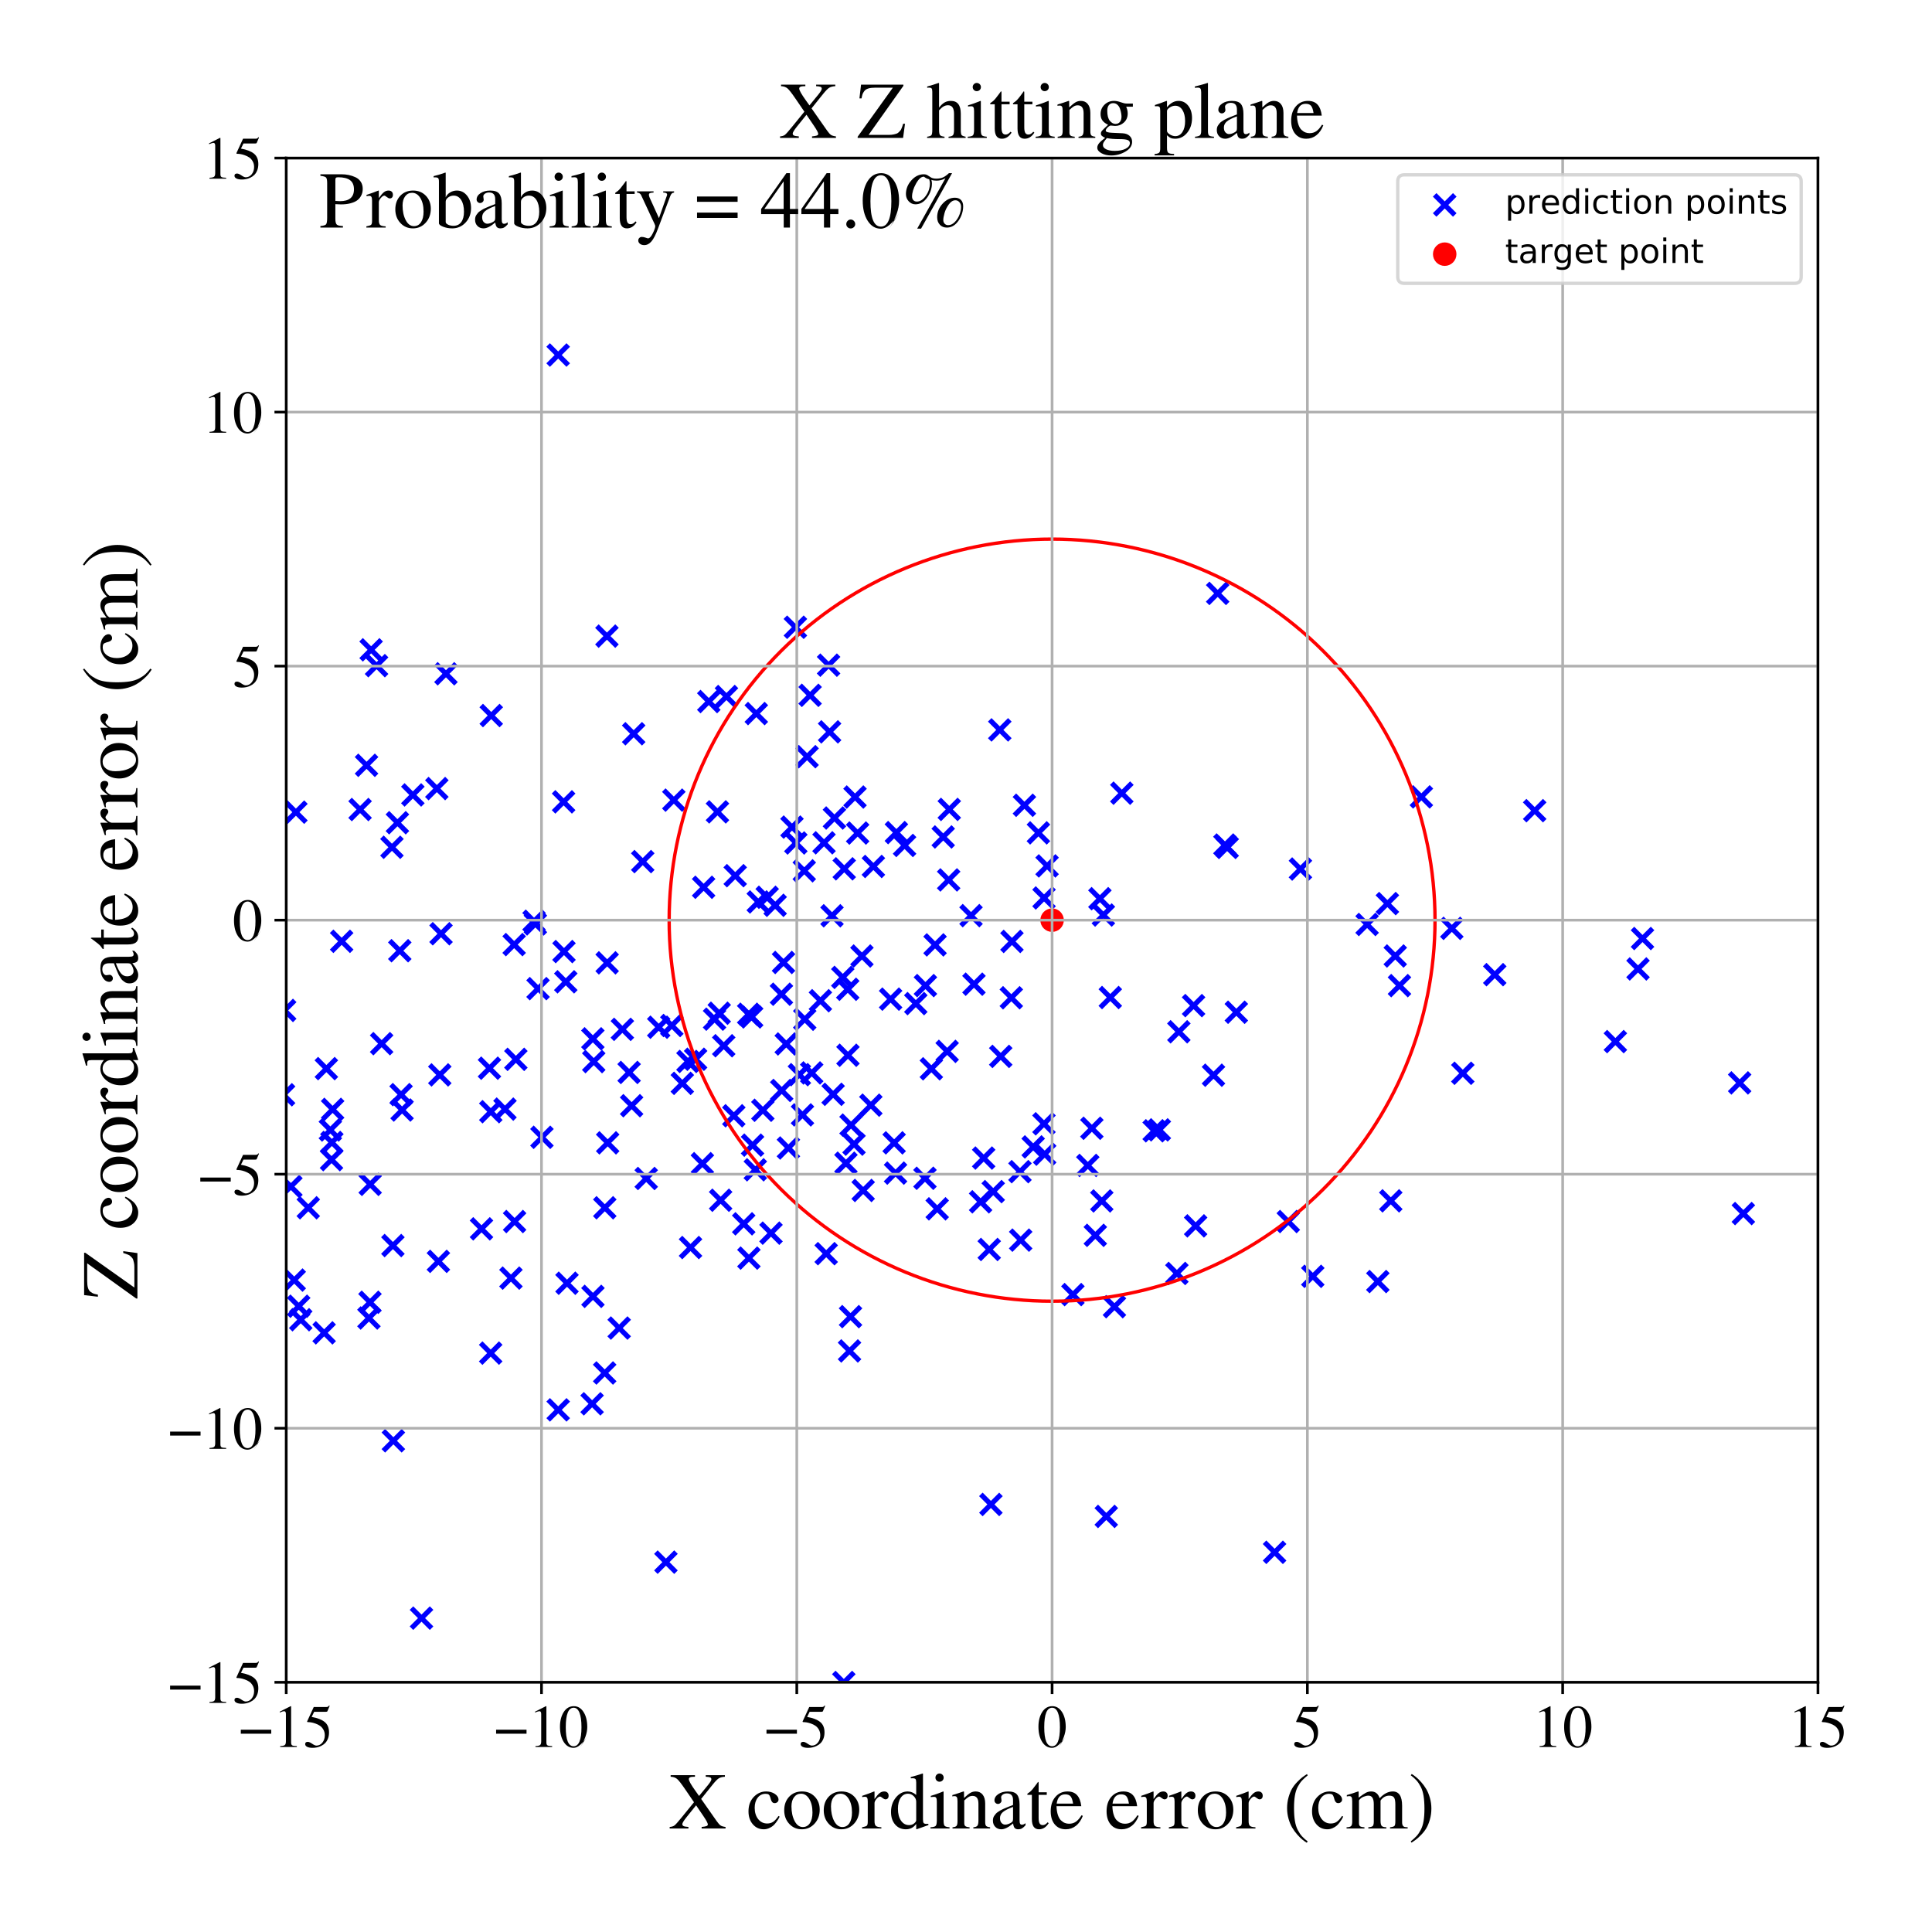 <?xml version="1.0" encoding="utf-8" standalone="no"?>
<!DOCTYPE svg PUBLIC "-//W3C//DTD SVG 1.1//EN"
  "http://www.w3.org/Graphics/SVG/1.1/DTD/svg11.dtd">
<!-- Created with matplotlib (https://matplotlib.org/) -->
<svg height="576pt" version="1.1" viewBox="0 0 576 576" width="576pt" xmlns="http://www.w3.org/2000/svg" xmlns:xlink="http://www.w3.org/1999/xlink">
 <defs>
  <style type="text/css">
*{stroke-linecap:butt;stroke-linejoin:round;}
  </style>
 </defs>
 <g id="figure_1">
  <g id="patch_1">
   <path d="M 0 576 
L 576 576 
L 576 0 
L 0 0 
z
" style="fill:#ffffff;"/>
  </g>
  <g id="axes_1">
   <g id="patch_2">
    <path d="M 85.331 501.548 
L 542 501.548 
L 542 47.121 
L 85.331 47.121 
z
" style="fill:#ffffff;"/>
   </g>
   <g id="PathCollection_1">
    <defs>
     <path d="M -3 3 
L 3 -3 
M -3 -3 
L 3 3 
" id="m2850d34074" style="stroke:#0000ff;stroke-width:1.5;"/>
    </defs>
    <g clip-path="url(#p53596f3252)">
     <use style="fill:#0000ff;stroke:#0000ff;stroke-width:1.5;" x="180.951" xlink:href="#m2850d34074" y="189.655"/>
     <use style="fill:#0000ff;stroke:#0000ff;stroke-width:1.5;" x="98.944" xlink:href="#m2850d34074" y="340.611"/>
     <use style="fill:#0000ff;stroke:#0000ff;stroke-width:1.5;" x="326.555" xlink:href="#m2850d34074" y="368.297"/>
     <use style="fill:#0000ff;stroke:#0000ff;stroke-width:1.5;" x="40.912" xlink:href="#m2850d34074" y="318.106"/>
     <use style="fill:#0000ff;stroke:#0000ff;stroke-width:1.5;" x="457.547" xlink:href="#m2850d34074" y="241.69"/>
     <use style="fill:#0000ff;stroke:#0000ff;stroke-width:1.5;" x="160.414" xlink:href="#m2850d34074" y="294.748"/>
     <use style="fill:#0000ff;stroke:#0000ff;stroke-width:1.5;" x="240.619" xlink:href="#m2850d34074" y="225.597"/>
     <use style="fill:#0000ff;stroke:#0000ff;stroke-width:1.5;" x="52.683" xlink:href="#m2850d34074" y="384.295"/>
     <use style="fill:#0000ff;stroke:#0000ff;stroke-width:1.5;" x="329.824" xlink:href="#m2850d34074" y="452.103"/>
     <use style="fill:#0000ff;stroke:#0000ff;stroke-width:1.5;" x="361.791" xlink:href="#m2850d34074" y="320.561"/>
     <use style="fill:#0000ff;stroke:#0000ff;stroke-width:1.5;" x="117.142" xlink:href="#m2850d34074" y="371.346"/>
     <use style="fill:#0000ff;stroke:#0000ff;stroke-width:1.5;" x="97.303" xlink:href="#m2850d34074" y="318.593"/>
     <use style="fill:#0000ff;stroke:#0000ff;stroke-width:1.5;" x="166.416" xlink:href="#m2850d34074" y="105.845"/>
     <use style="fill:#0000ff;stroke:#0000ff;stroke-width:1.5;" x="327.918" xlink:href="#m2850d34074" y="267.93"/>
     <use style="fill:#0000ff;stroke:#0000ff;stroke-width:1.5;" x="253.721" xlink:href="#m2850d34074" y="335.431"/>
     <use style="fill:#0000ff;stroke:#0000ff;stroke-width:1.5;" x="365.884" xlink:href="#m2850d34074" y="252.654"/>
     <use style="fill:#0000ff;stroke:#0000ff;stroke-width:1.5;" x="153.421" xlink:href="#m2850d34074" y="364.182"/>
     <use style="fill:#0000ff;stroke:#0000ff;stroke-width:1.5;" x="248.778" xlink:href="#m2850d34074" y="243.879"/>
     <use style="fill:#0000ff;stroke:#0000ff;stroke-width:1.5;" x="225.188" xlink:href="#m2850d34074" y="348.759"/>
     <use style="fill:#0000ff;stroke:#0000ff;stroke-width:1.5;" x="275.903" xlink:href="#m2850d34074" y="293.841"/>
     <use style="fill:#0000ff;stroke:#0000ff;stroke-width:1.5;" x="279.413" xlink:href="#m2850d34074" y="360.399"/>
     <use style="fill:#0000ff;stroke:#0000ff;stroke-width:1.5;" x="380.001" xlink:href="#m2850d34074" y="462.794"/>
     <use style="fill:#0000ff;stroke:#0000ff;stroke-width:1.5;" x="351.463" xlink:href="#m2850d34074" y="307.61"/>
     <use style="fill:#0000ff;stroke:#0000ff;stroke-width:1.5;" x="123.087" xlink:href="#m2850d34074" y="236.999"/>
     <use style="fill:#0000ff;stroke:#0000ff;stroke-width:1.5;" x="176.529" xlink:href="#m2850d34074" y="418.523"/>
     <use style="fill:#0000ff;stroke:#0000ff;stroke-width:1.5;" x="301.704" xlink:href="#m2850d34074" y="280.676"/>
     <use style="fill:#0000ff;stroke:#0000ff;stroke-width:1.5;" x="253.574" xlink:href="#m2850d34074" y="392.538"/>
     <use style="fill:#0000ff;stroke:#0000ff;stroke-width:1.5;" x="143.554" xlink:href="#m2850d34074" y="366.363"/>
     <use style="fill:#0000ff;stroke:#0000ff;stroke-width:1.5;" x="168.683" xlink:href="#m2850d34074" y="292.709"/>
     <use style="fill:#0000ff;stroke:#0000ff;stroke-width:1.5;" x="252.744" xlink:href="#m2850d34074" y="294.939"/>
     <use style="fill:#0000ff;stroke:#0000ff;stroke-width:1.5;" x="4.147" xlink:href="#m2850d34074" y="280.485"/>
     <use style="fill:#0000ff;stroke:#0000ff;stroke-width:1.5;" x="241.523" xlink:href="#m2850d34074" y="207.298"/>
     <use style="fill:#0000ff;stroke:#0000ff;stroke-width:1.5;" x="247.333" xlink:href="#m2850d34074" y="218.194"/>
     <use style="fill:#0000ff;stroke:#0000ff;stroke-width:1.5;" x="109.995" xlink:href="#m2850d34074" y="392.947"/>
     <use style="fill:#0000ff;stroke:#0000ff;stroke-width:1.5;" x="225.483" xlink:href="#m2850d34074" y="212.74"/>
     <use style="fill:#0000ff;stroke:#0000ff;stroke-width:1.5;" x="289.498" xlink:href="#m2850d34074" y="272.984"/>
     <use style="fill:#0000ff;stroke:#0000ff;stroke-width:1.5;" x="150.552" xlink:href="#m2850d34074" y="330.666"/>
     <use style="fill:#0000ff;stroke:#0000ff;stroke-width:1.5;" x="169.045" xlink:href="#m2850d34074" y="382.578"/>
     <use style="fill:#0000ff;stroke:#0000ff;stroke-width:1.5;" x="59.029" xlink:href="#m2850d34074" y="159.678"/>
     <use style="fill:#0000ff;stroke:#0000ff;stroke-width:1.5;" x="84.546" xlink:href="#m2850d34074" y="326.39"/>
     <use style="fill:#0000ff;stroke:#0000ff;stroke-width:1.5;" x="176.75" xlink:href="#m2850d34074" y="309.715"/>
     <use style="fill:#0000ff;stroke:#0000ff;stroke-width:1.5;" x="269.688" xlink:href="#m2850d34074" y="252.058"/>
     <use style="fill:#0000ff;stroke:#0000ff;stroke-width:1.5;" x="119.193" xlink:href="#m2850d34074" y="283.443"/>
     <use style="fill:#0000ff;stroke:#0000ff;stroke-width:1.5;" x="312.173" xlink:href="#m2850d34074" y="258.162"/>
     <use style="fill:#0000ff;stroke:#0000ff;stroke-width:1.5;" x="255.693" xlink:href="#m2850d34074" y="248.361"/>
     <use style="fill:#0000ff;stroke:#0000ff;stroke-width:1.5;" x="79.109" xlink:href="#m2850d34074" y="351.729"/>
     <use style="fill:#0000ff;stroke:#0000ff;stroke-width:1.5;" x="205.101" xlink:href="#m2850d34074" y="316.453"/>
     <use style="fill:#0000ff;stroke:#0000ff;stroke-width:1.5;" x="294.928" xlink:href="#m2850d34074" y="372.515"/>
     <use style="fill:#0000ff;stroke:#0000ff;stroke-width:1.5;" x="29.764" xlink:href="#m2850d34074" y="394.224"/>
     <use style="fill:#0000ff;stroke:#0000ff;stroke-width:1.5;" x="-1" xlink:href="#m2850d34074" y="358.302"/>
     <use style="fill:#0000ff;stroke:#0000ff;stroke-width:1.5;" x="-1" xlink:href="#m2850d34074" y="351.024"/>
     <use style="fill:#0000ff;stroke:#0000ff;stroke-width:1.5;" x="257.349" xlink:href="#m2850d34074" y="354.919"/>
     <use style="fill:#0000ff;stroke:#0000ff;stroke-width:1.5;" x="224.363" xlink:href="#m2850d34074" y="341.409"/>
     <use style="fill:#0000ff;stroke:#0000ff;stroke-width:1.5;" x="213.904" xlink:href="#m2850d34074" y="242.045"/>
     <use style="fill:#0000ff;stroke:#0000ff;stroke-width:1.5;" x="146.32" xlink:href="#m2850d34074" y="331.439"/>
     <use style="fill:#0000ff;stroke:#0000ff;stroke-width:1.5;" x="98.489" xlink:href="#m2850d34074" y="336.895"/>
     <use style="fill:#0000ff;stroke:#0000ff;stroke-width:1.5;" x="275.766" xlink:href="#m2850d34074" y="351.283"/>
     <use style="fill:#0000ff;stroke:#0000ff;stroke-width:1.5;" x="251.573" xlink:href="#m2850d34074" y="501.615"/>
     <use style="fill:#0000ff;stroke:#0000ff;stroke-width:1.5;" x="200.294" xlink:href="#m2850d34074" y="305.739"/>
     <use style="fill:#0000ff;stroke:#0000ff;stroke-width:1.5;" x="146.461" xlink:href="#m2850d34074" y="213.329"/>
     <use style="fill:#0000ff;stroke:#0000ff;stroke-width:1.5;" x="332.259" xlink:href="#m2850d34074" y="389.574"/>
     <use style="fill:#0000ff;stroke:#0000ff;stroke-width:1.5;" x="153.797" xlink:href="#m2850d34074" y="315.829"/>
     <use style="fill:#0000ff;stroke:#0000ff;stroke-width:1.5;" x="334.457" xlink:href="#m2850d34074" y="236.474"/>
     <use style="fill:#0000ff;stroke:#0000ff;stroke-width:1.5;" x="213.04" xlink:href="#m2850d34074" y="303.851"/>
     <use style="fill:#0000ff;stroke:#0000ff;stroke-width:1.5;" x="233.592" xlink:href="#m2850d34074" y="286.946"/>
     <use style="fill:#0000ff;stroke:#0000ff;stroke-width:1.5;" x="227.436" xlink:href="#m2850d34074" y="331.011"/>
     <use style="fill:#0000ff;stroke:#0000ff;stroke-width:1.5;" x="81.478" xlink:href="#m2850d34074" y="326.092"/>
     <use style="fill:#0000ff;stroke:#0000ff;stroke-width:1.5;" x="87.72" xlink:href="#m2850d34074" y="381.64"/>
     <use style="fill:#0000ff;stroke:#0000ff;stroke-width:1.5;" x="110.364" xlink:href="#m2850d34074" y="353.1"/>
     <use style="fill:#0000ff;stroke:#0000ff;stroke-width:1.5;" x="231.104" xlink:href="#m2850d34074" y="269.903"/>
     <use style="fill:#0000ff;stroke:#0000ff;stroke-width:1.5;" x="130.239" xlink:href="#m2850d34074" y="235.102"/>
     <use style="fill:#0000ff;stroke:#0000ff;stroke-width:1.5;" x="96.636" xlink:href="#m2850d34074" y="397.369"/>
     <use style="fill:#0000ff;stroke:#0000ff;stroke-width:1.5;" x="290.375" xlink:href="#m2850d34074" y="293.422"/>
     <use style="fill:#0000ff;stroke:#0000ff;stroke-width:1.5;" x="296.124" xlink:href="#m2850d34074" y="355.261"/>
     <use style="fill:#0000ff;stroke:#0000ff;stroke-width:1.5;" x="180.279" xlink:href="#m2850d34074" y="409.334"/>
     <use style="fill:#0000ff;stroke:#0000ff;stroke-width:1.5;" x="246.321" xlink:href="#m2850d34074" y="373.765"/>
     <use style="fill:#0000ff;stroke:#0000ff;stroke-width:1.5;" x="98.841" xlink:href="#m2850d34074" y="345.729"/>
     <use style="fill:#0000ff;stroke:#0000ff;stroke-width:1.5;" x="253.28" xlink:href="#m2850d34074" y="402.764"/>
     <use style="fill:#0000ff;stroke:#0000ff;stroke-width:1.5;" x="188.926" xlink:href="#m2850d34074" y="218.757"/>
     <use style="fill:#0000ff;stroke:#0000ff;stroke-width:1.5;" x="196.385" xlink:href="#m2850d34074" y="306.253"/>
     <use style="fill:#0000ff;stroke:#0000ff;stroke-width:1.5;" x="417.237" xlink:href="#m2850d34074" y="293.85"/>
     <use style="fill:#0000ff;stroke:#0000ff;stroke-width:1.5;" x="185.551" xlink:href="#m2850d34074" y="306.887"/>
     <use style="fill:#0000ff;stroke:#0000ff;stroke-width:1.5;" x="266.997" xlink:href="#m2850d34074" y="349.745"/>
     <use style="fill:#0000ff;stroke:#0000ff;stroke-width:1.5;" x="355.852" xlink:href="#m2850d34074" y="299.81"/>
     <use style="fill:#0000ff;stroke:#0000ff;stroke-width:1.5;" x="168.146" xlink:href="#m2850d34074" y="283.698"/>
     <use style="fill:#0000ff;stroke:#0000ff;stroke-width:1.5;" x="112.269" xlink:href="#m2850d34074" y="198.458"/>
     <use style="fill:#0000ff;stroke:#0000ff;stroke-width:1.5;" x="309.588" xlink:href="#m2850d34074" y="248.304"/>
     <use style="fill:#0000ff;stroke:#0000ff;stroke-width:1.5;" x="283.015" xlink:href="#m2850d34074" y="241.32"/>
     <use style="fill:#0000ff;stroke:#0000ff;stroke-width:1.5;" x="215.772" xlink:href="#m2850d34074" y="311.775"/>
     <use style="fill:#0000ff;stroke:#0000ff;stroke-width:1.5;" x="304.301" xlink:href="#m2850d34074" y="369.727"/>
     <use style="fill:#0000ff;stroke:#0000ff;stroke-width:1.5;" x="331.024" xlink:href="#m2850d34074" y="297.4"/>
     <use style="fill:#0000ff;stroke:#0000ff;stroke-width:1.5;" x="245.667" xlink:href="#m2850d34074" y="251.27"/>
     <use style="fill:#0000ff;stroke:#0000ff;stroke-width:1.5;" x="118.488" xlink:href="#m2850d34074" y="245.285"/>
     <use style="fill:#0000ff;stroke:#0000ff;stroke-width:1.5;" x="251.696" xlink:href="#m2850d34074" y="259.026"/>
     <use style="fill:#0000ff;stroke:#0000ff;stroke-width:1.5;" x="-1" xlink:href="#m2850d34074" y="199.624"/>
     <use style="fill:#0000ff;stroke:#0000ff;stroke-width:1.5;" x="-1" xlink:href="#m2850d34074" y="217.444"/>
     <use style="fill:#0000ff;stroke:#0000ff;stroke-width:1.5;" x="356.467" xlink:href="#m2850d34074" y="365.478"/>
     <use style="fill:#0000ff;stroke:#0000ff;stroke-width:1.5;" x="301.511" xlink:href="#m2850d34074" y="297.47"/>
     <use style="fill:#0000ff;stroke:#0000ff;stroke-width:1.5;" x="247.033" xlink:href="#m2850d34074" y="198.313"/>
     <use style="fill:#0000ff;stroke:#0000ff;stroke-width:1.5;" x="365.184" xlink:href="#m2850d34074" y="251.933"/>
     <use style="fill:#0000ff;stroke:#0000ff;stroke-width:1.5;" x="99.169" xlink:href="#m2850d34074" y="330.745"/>
     <use style="fill:#0000ff;stroke:#0000ff;stroke-width:1.5;" x="131.119" xlink:href="#m2850d34074" y="320.465"/>
     <use style="fill:#0000ff;stroke:#0000ff;stroke-width:1.5;" x="161.574" xlink:href="#m2850d34074" y="339.069"/>
     <use style="fill:#0000ff;stroke:#0000ff;stroke-width:1.5;" x="304.09" xlink:href="#m2850d34074" y="349.315"/>
     <use style="fill:#0000ff;stroke:#0000ff;stroke-width:1.5;" x="252.208" xlink:href="#m2850d34074" y="346.79"/>
     <use style="fill:#0000ff;stroke:#0000ff;stroke-width:1.5;" x="228.73" xlink:href="#m2850d34074" y="267.509"/>
     <use style="fill:#0000ff;stroke:#0000ff;stroke-width:1.5;" x="281.206" xlink:href="#m2850d34074" y="249.529"/>
     <use style="fill:#0000ff;stroke:#0000ff;stroke-width:1.5;" x="239.927" xlink:href="#m2850d34074" y="303.883"/>
     <use style="fill:#0000ff;stroke:#0000ff;stroke-width:1.5;" x="110.306" xlink:href="#m2850d34074" y="388.254"/>
     <use style="fill:#0000ff;stroke:#0000ff;stroke-width:1.5;" x="89.668" xlink:href="#m2850d34074" y="393.457"/>
     <use style="fill:#0000ff;stroke:#0000ff;stroke-width:1.5;" x="445.644" xlink:href="#m2850d34074" y="290.581"/>
     <use style="fill:#0000ff;stroke:#0000ff;stroke-width:1.5;" x="91.909" xlink:href="#m2850d34074" y="360.083"/>
     <use style="fill:#0000ff;stroke:#0000ff;stroke-width:1.5;" x="251.264" xlink:href="#m2850d34074" y="291.398"/>
     <use style="fill:#0000ff;stroke:#0000ff;stroke-width:1.5;" x="159.213" xlink:href="#m2850d34074" y="274.657"/>
     <use style="fill:#0000ff;stroke:#0000ff;stroke-width:1.5;" x="432.845" xlink:href="#m2850d34074" y="276.779"/>
     <use style="fill:#0000ff;stroke:#0000ff;stroke-width:1.5;" x="423.765" xlink:href="#m2850d34074" y="237.581"/>
     <use style="fill:#0000ff;stroke:#0000ff;stroke-width:1.5;" x="410.784" xlink:href="#m2850d34074" y="382.082"/>
     <use style="fill:#0000ff;stroke:#0000ff;stroke-width:1.5;" x="113.783" xlink:href="#m2850d34074" y="311.153"/>
     <use style="fill:#0000ff;stroke:#0000ff;stroke-width:1.5;" x="130.703" xlink:href="#m2850d34074" y="376.059"/>
     <use style="fill:#0000ff;stroke:#0000ff;stroke-width:1.5;" x="207.397" xlink:href="#m2850d34074" y="315.798"/>
     <use style="fill:#0000ff;stroke:#0000ff;stroke-width:1.5;" x="116.854" xlink:href="#m2850d34074" y="252.604"/>
     <use style="fill:#0000ff;stroke:#0000ff;stroke-width:1.5;" x="-1" xlink:href="#m2850d34074" y="279.284"/>
     <use style="fill:#0000ff;stroke:#0000ff;stroke-width:1.5;" x="-1" xlink:href="#m2850d34074" y="334.025"/>
     <use style="fill:#0000ff;stroke:#0000ff;stroke-width:1.5;" x="180.312" xlink:href="#m2850d34074" y="360.083"/>
     <use style="fill:#0000ff;stroke:#0000ff;stroke-width:1.5;" x="61.462" xlink:href="#m2850d34074" y="319.066"/>
     <use style="fill:#0000ff;stroke:#0000ff;stroke-width:1.5;" x="242.918" xlink:href="#m2850d34074" y="528.789"/>
     <use style="fill:#0000ff;stroke:#0000ff;stroke-width:1.5;" x="200.894" xlink:href="#m2850d34074" y="238.55"/>
     <use style="fill:#0000ff;stroke:#0000ff;stroke-width:1.5;" x="26.981" xlink:href="#m2850d34074" y="237.198"/>
     <use style="fill:#0000ff;stroke:#0000ff;stroke-width:1.5;" x="298.357" xlink:href="#m2850d34074" y="314.953"/>
     <use style="fill:#0000ff;stroke:#0000ff;stroke-width:1.5;" x="489.693" xlink:href="#m2850d34074" y="279.809"/>
     <use style="fill:#0000ff;stroke:#0000ff;stroke-width:1.5;" x="265.527" xlink:href="#m2850d34074" y="297.878"/>
     <use style="fill:#0000ff;stroke:#0000ff;stroke-width:1.5;" x="345.647" xlink:href="#m2850d34074" y="336.851"/>
     <use style="fill:#0000ff;stroke:#0000ff;stroke-width:1.5;" x="159.616" xlink:href="#m2850d34074" y="275.453"/>
     <use style="fill:#0000ff;stroke:#0000ff;stroke-width:1.5;" x="35.451" xlink:href="#m2850d34074" y="337.608"/>
     <use style="fill:#0000ff;stroke:#0000ff;stroke-width:1.5;" x="244.592" xlink:href="#m2850d34074" y="298.353"/>
     <use style="fill:#0000ff;stroke:#0000ff;stroke-width:1.5;" x="239.782" xlink:href="#m2850d34074" y="259.622"/>
     <use style="fill:#0000ff;stroke:#0000ff;stroke-width:1.5;" x="43.114" xlink:href="#m2850d34074" y="364.104"/>
     <use style="fill:#0000ff;stroke:#0000ff;stroke-width:1.5;" x="33.888" xlink:href="#m2850d34074" y="381.822"/>
     <use style="fill:#0000ff;stroke:#0000ff;stroke-width:1.5;" x="282.834" xlink:href="#m2850d34074" y="262.335"/>
     <use style="fill:#0000ff;stroke:#0000ff;stroke-width:1.5;" x="292.353" xlink:href="#m2850d34074" y="358.304"/>
     <use style="fill:#0000ff;stroke:#0000ff;stroke-width:1.5;" x="35.564" xlink:href="#m2850d34074" y="372.697"/>
     <use style="fill:#0000ff;stroke:#0000ff;stroke-width:1.5;" x="63.206" xlink:href="#m2850d34074" y="368.369"/>
     <use style="fill:#0000ff;stroke:#0000ff;stroke-width:1.5;" x="209.778" xlink:href="#m2850d34074" y="264.534"/>
     <use style="fill:#0000ff;stroke:#0000ff;stroke-width:1.5;" x="224.105" xlink:href="#m2850d34074" y="303.187"/>
     <use style="fill:#0000ff;stroke:#0000ff;stroke-width:1.5;" x="414.646" xlink:href="#m2850d34074" y="358.016"/>
     <use style="fill:#0000ff;stroke:#0000ff;stroke-width:1.5;" x="308.029" xlink:href="#m2850d34074" y="341.935"/>
     <use style="fill:#0000ff;stroke:#0000ff;stroke-width:1.5;" x="488.352" xlink:href="#m2850d34074" y="288.874"/>
     <use style="fill:#0000ff;stroke:#0000ff;stroke-width:1.5;" x="295.426" xlink:href="#m2850d34074" y="448.529"/>
     <use style="fill:#0000ff;stroke:#0000ff;stroke-width:1.5;" x="-1" xlink:href="#m2850d34074" y="303.308"/>
     <use style="fill:#0000ff;stroke:#0000ff;stroke-width:1.5;" x="-1" xlink:href="#m2850d34074" y="274.868"/>
     <use style="fill:#0000ff;stroke:#0000ff;stroke-width:1.5;" x="110.646" xlink:href="#m2850d34074" y="193.735"/>
     <use style="fill:#0000ff;stroke:#0000ff;stroke-width:1.5;" x="88.215" xlink:href="#m2850d34074" y="242.137"/>
     <use style="fill:#0000ff;stroke:#0000ff;stroke-width:1.5;" x="234.404" xlink:href="#m2850d34074" y="311.241"/>
     <use style="fill:#0000ff;stroke:#0000ff;stroke-width:1.5;" x="229.861" xlink:href="#m2850d34074" y="367.644"/>
     <use style="fill:#0000ff;stroke:#0000ff;stroke-width:1.5;" x="146.294" xlink:href="#m2850d34074" y="403.412"/>
     <use style="fill:#0000ff;stroke:#0000ff;stroke-width:1.5;" x="344.096" xlink:href="#m2850d34074" y="337.132"/>
     <use style="fill:#0000ff;stroke:#0000ff;stroke-width:1.5;" x="248.39" xlink:href="#m2850d34074" y="326.257"/>
     <use style="fill:#0000ff;stroke:#0000ff;stroke-width:1.5;" x="221.733" xlink:href="#m2850d34074" y="364.865"/>
     <use style="fill:#0000ff;stroke:#0000ff;stroke-width:1.5;" x="328.958" xlink:href="#m2850d34074" y="272.803"/>
     <use style="fill:#0000ff;stroke:#0000ff;stroke-width:1.5;" x="36.816" xlink:href="#m2850d34074" y="430.731"/>
     <use style="fill:#0000ff;stroke:#0000ff;stroke-width:1.5;" x="237.139" xlink:href="#m2850d34074" y="187.004"/>
     <use style="fill:#0000ff;stroke:#0000ff;stroke-width:1.5;" x="-1" xlink:href="#m2850d34074" y="335.268"/>
     <use style="fill:#0000ff;stroke:#0000ff;stroke-width:1.5;" x="-1" xlink:href="#m2850d34074" y="336.183"/>
     <use style="fill:#0000ff;stroke:#0000ff;stroke-width:1.5;" x="256.975" xlink:href="#m2850d34074" y="285.025"/>
     <use style="fill:#0000ff;stroke:#0000ff;stroke-width:1.5;" x="350.874" xlink:href="#m2850d34074" y="379.662"/>
     <use style="fill:#0000ff;stroke:#0000ff;stroke-width:1.5;" x="117.281" xlink:href="#m2850d34074" y="429.552"/>
     <use style="fill:#0000ff;stroke:#0000ff;stroke-width:1.5;" x="119.581" xlink:href="#m2850d34074" y="326.347"/>
     <use style="fill:#0000ff;stroke:#0000ff;stroke-width:1.5;" x="413.634" xlink:href="#m2850d34074" y="269.394"/>
     <use style="fill:#0000ff;stroke:#0000ff;stroke-width:1.5;" x="518.658" xlink:href="#m2850d34074" y="322.851"/>
     <use style="fill:#0000ff;stroke:#0000ff;stroke-width:1.5;" x="407.585" xlink:href="#m2850d34074" y="275.621"/>
     <use style="fill:#0000ff;stroke:#0000ff;stroke-width:1.5;" x="168.036" xlink:href="#m2850d34074" y="239.06"/>
     <use style="fill:#0000ff;stroke:#0000ff;stroke-width:1.5;" x="119.874" xlink:href="#m2850d34074" y="330.933"/>
     <use style="fill:#0000ff;stroke:#0000ff;stroke-width:1.5;" x="368.595" xlink:href="#m2850d34074" y="301.785"/>
     <use style="fill:#0000ff;stroke:#0000ff;stroke-width:1.5;" x="248.054" xlink:href="#m2850d34074" y="273.025"/>
     <use style="fill:#0000ff;stroke:#0000ff;stroke-width:1.5;" x="311.456" xlink:href="#m2850d34074" y="344.1"/>
     <use style="fill:#0000ff;stroke:#0000ff;stroke-width:1.5;" x="131.49" xlink:href="#m2850d34074" y="278.38"/>
     <use style="fill:#0000ff;stroke:#0000ff;stroke-width:1.5;" x="70.99" xlink:href="#m2850d34074" y="322.687"/>
     <use style="fill:#0000ff;stroke:#0000ff;stroke-width:1.5;" x="282.383" xlink:href="#m2850d34074" y="313.453"/>
     <use style="fill:#0000ff;stroke:#0000ff;stroke-width:1.5;" x="311.247" xlink:href="#m2850d34074" y="335.042"/>
     <use style="fill:#0000ff;stroke:#0000ff;stroke-width:1.5;" x="176.78" xlink:href="#m2850d34074" y="386.497"/>
     <use style="fill:#0000ff;stroke:#0000ff;stroke-width:1.5;" x="153.288" xlink:href="#m2850d34074" y="281.618"/>
     <use style="fill:#0000ff;stroke:#0000ff;stroke-width:1.5;" x="436.115" xlink:href="#m2850d34074" y="319.979"/>
     <use style="fill:#0000ff;stroke:#0000ff;stroke-width:1.5;" x="266.574" xlink:href="#m2850d34074" y="340.724"/>
     <use style="fill:#0000ff;stroke:#0000ff;stroke-width:1.5;" x="107.355" xlink:href="#m2850d34074" y="241.35"/>
     <use style="fill:#0000ff;stroke:#0000ff;stroke-width:1.5;" x="-1" xlink:href="#m2850d34074" y="324.578"/>
     <use style="fill:#0000ff;stroke:#0000ff;stroke-width:1.5;" x="-1" xlink:href="#m2850d34074" y="338.019"/>
     <use style="fill:#0000ff;stroke:#0000ff;stroke-width:1.5;" x="324.312" xlink:href="#m2850d34074" y="347.458"/>
     <use style="fill:#0000ff;stroke:#0000ff;stroke-width:1.5;" x="236.119" xlink:href="#m2850d34074" y="246.588"/>
     <use style="fill:#0000ff;stroke:#0000ff;stroke-width:1.5;" x="481.604" xlink:href="#m2850d34074" y="310.538"/>
     <use style="fill:#0000ff;stroke:#0000ff;stroke-width:1.5;" x="363.036" xlink:href="#m2850d34074" y="176.912"/>
     <use style="fill:#0000ff;stroke:#0000ff;stroke-width:1.5;" x="181.018" xlink:href="#m2850d34074" y="287.055"/>
     <use style="fill:#0000ff;stroke:#0000ff;stroke-width:1.5;" x="205.873" xlink:href="#m2850d34074" y="371.94"/>
     <use style="fill:#0000ff;stroke:#0000ff;stroke-width:1.5;" x="260.391" xlink:href="#m2850d34074" y="258.326"/>
     <use style="fill:#0000ff;stroke:#0000ff;stroke-width:1.5;" x="232.973" xlink:href="#m2850d34074" y="296.415"/>
     <use style="fill:#0000ff;stroke:#0000ff;stroke-width:1.5;" x="177.021" xlink:href="#m2850d34074" y="316.503"/>
     <use style="fill:#0000ff;stroke:#0000ff;stroke-width:1.5;" x="311.267" xlink:href="#m2850d34074" y="267.713"/>
     <use style="fill:#0000ff;stroke:#0000ff;stroke-width:1.5;" x="278.778" xlink:href="#m2850d34074" y="281.706"/>
     <use style="fill:#0000ff;stroke:#0000ff;stroke-width:1.5;" x="387.708" xlink:href="#m2850d34074" y="259.089"/>
     <use style="fill:#0000ff;stroke:#0000ff;stroke-width:1.5;" x="223.203" xlink:href="#m2850d34074" y="302.382"/>
     <use style="fill:#0000ff;stroke:#0000ff;stroke-width:1.5;" x="293.27" xlink:href="#m2850d34074" y="345.262"/>
     <use style="fill:#0000ff;stroke:#0000ff;stroke-width:1.5;" x="216.58" xlink:href="#m2850d34074" y="207.661"/>
     <use style="fill:#0000ff;stroke:#0000ff;stroke-width:1.5;" x="238.327" xlink:href="#m2850d34074" y="320.398"/>
     <use style="fill:#0000ff;stroke:#0000ff;stroke-width:1.5;" x="254.62" xlink:href="#m2850d34074" y="341.108"/>
     <use style="fill:#0000ff;stroke:#0000ff;stroke-width:1.5;" x="84.872" xlink:href="#m2850d34074" y="301.245"/>
     <use style="fill:#0000ff;stroke:#0000ff;stroke-width:1.5;" x="209.408" xlink:href="#m2850d34074" y="346.929"/>
     <use style="fill:#0000ff;stroke:#0000ff;stroke-width:1.5;" x="237.271" xlink:href="#m2850d34074" y="251.322"/>
     <use style="fill:#0000ff;stroke:#0000ff;stroke-width:1.5;" x="181.172" xlink:href="#m2850d34074" y="340.723"/>
     <use style="fill:#0000ff;stroke:#0000ff;stroke-width:1.5;" x="40.937" xlink:href="#m2850d34074" y="363.629"/>
     <use style="fill:#0000ff;stroke:#0000ff;stroke-width:1.5;" x="188.314" xlink:href="#m2850d34074" y="329.655"/>
     <use style="fill:#0000ff;stroke:#0000ff;stroke-width:1.5;" x="233.06" xlink:href="#m2850d34074" y="325.106"/>
     <use style="fill:#0000ff;stroke:#0000ff;stroke-width:1.5;" x="203.422" xlink:href="#m2850d34074" y="322.982"/>
     <use style="fill:#0000ff;stroke:#0000ff;stroke-width:1.5;" x="305.416" xlink:href="#m2850d34074" y="240.082"/>
     <use style="fill:#0000ff;stroke:#0000ff;stroke-width:1.5;" x="519.758" xlink:href="#m2850d34074" y="361.807"/>
     <use style="fill:#0000ff;stroke:#0000ff;stroke-width:1.5;" x="242.001" xlink:href="#m2850d34074" y="319.877"/>
     <use style="fill:#0000ff;stroke:#0000ff;stroke-width:1.5;" x="109.281" xlink:href="#m2850d34074" y="228.167"/>
     <use style="fill:#0000ff;stroke:#0000ff;stroke-width:1.5;" x="-1" xlink:href="#m2850d34074" y="244.808"/>
     <use style="fill:#0000ff;stroke:#0000ff;stroke-width:1.5;" x="-1" xlink:href="#m2850d34074" y="409.589"/>
     <use style="fill:#0000ff;stroke:#0000ff;stroke-width:1.5;" x="198.539" xlink:href="#m2850d34074" y="465.731"/>
     <use style="fill:#0000ff;stroke:#0000ff;stroke-width:1.5;" x="277.67" xlink:href="#m2850d34074" y="318.646"/>
     <use style="fill:#0000ff;stroke:#0000ff;stroke-width:1.5;" x="273.033" xlink:href="#m2850d34074" y="299.209"/>
     <use style="fill:#0000ff;stroke:#0000ff;stroke-width:1.5;" x="415.977" xlink:href="#m2850d34074" y="285.01"/>
     <use style="fill:#0000ff;stroke:#0000ff;stroke-width:1.5;" x="152.331" xlink:href="#m2850d34074" y="381.052"/>
     <use style="fill:#0000ff;stroke:#0000ff;stroke-width:1.5;" x="219.194" xlink:href="#m2850d34074" y="261.071"/>
     <use style="fill:#0000ff;stroke:#0000ff;stroke-width:1.5;" x="254.913" xlink:href="#m2850d34074" y="237.625"/>
     <use style="fill:#0000ff;stroke:#0000ff;stroke-width:1.5;" x="391.389" xlink:href="#m2850d34074" y="380.522"/>
     <use style="fill:#0000ff;stroke:#0000ff;stroke-width:1.5;" x="226.066" xlink:href="#m2850d34074" y="268.907"/>
     <use style="fill:#0000ff;stroke:#0000ff;stroke-width:1.5;" x="211.317" xlink:href="#m2850d34074" y="209.156"/>
     <use style="fill:#0000ff;stroke:#0000ff;stroke-width:1.5;" x="214.849" xlink:href="#m2850d34074" y="357.837"/>
     <use style="fill:#0000ff;stroke:#0000ff;stroke-width:1.5;" x="319.872" xlink:href="#m2850d34074" y="385.967"/>
     <use style="fill:#0000ff;stroke:#0000ff;stroke-width:1.5;" x="325.524" xlink:href="#m2850d34074" y="336.377"/>
     <use style="fill:#0000ff;stroke:#0000ff;stroke-width:1.5;" x="267.25" xlink:href="#m2850d34074" y="248.228"/>
     <use style="fill:#0000ff;stroke:#0000ff;stroke-width:1.5;" x="89.06" xlink:href="#m2850d34074" y="389.434"/>
     <use style="fill:#0000ff;stroke:#0000ff;stroke-width:1.5;" x="10.757" xlink:href="#m2850d34074" y="352.087"/>
     <use style="fill:#0000ff;stroke:#0000ff;stroke-width:1.5;" x="259.631" xlink:href="#m2850d34074" y="329.489"/>
     <use style="fill:#0000ff;stroke:#0000ff;stroke-width:1.5;" x="218.779" xlink:href="#m2850d34074" y="332.649"/>
     <use style="fill:#0000ff;stroke:#0000ff;stroke-width:1.5;" x="145.931" xlink:href="#m2850d34074" y="318.469"/>
     <use style="fill:#0000ff;stroke:#0000ff;stroke-width:1.5;" x="125.671" xlink:href="#m2850d34074" y="482.426"/>
     <use style="fill:#0000ff;stroke:#0000ff;stroke-width:1.5;" x="328.489" xlink:href="#m2850d34074" y="358.043"/>
     <use style="fill:#0000ff;stroke:#0000ff;stroke-width:1.5;" x="187.564" xlink:href="#m2850d34074" y="319.731"/>
     <use style="fill:#0000ff;stroke:#0000ff;stroke-width:1.5;" x="191.623" xlink:href="#m2850d34074" y="256.874"/>
     <use style="fill:#0000ff;stroke:#0000ff;stroke-width:1.5;" x="252.807" xlink:href="#m2850d34074" y="314.611"/>
     <use style="fill:#0000ff;stroke:#0000ff;stroke-width:1.5;" x="101.863" xlink:href="#m2850d34074" y="280.638"/>
     <use style="fill:#0000ff;stroke:#0000ff;stroke-width:1.5;" x="132.953" xlink:href="#m2850d34074" y="200.873"/>
     <use style="fill:#0000ff;stroke:#0000ff;stroke-width:1.5;" x="223.275" xlink:href="#m2850d34074" y="375.088"/>
     <use style="fill:#0000ff;stroke:#0000ff;stroke-width:1.5;" x="166.425" xlink:href="#m2850d34074" y="420.331"/>
     <use style="fill:#0000ff;stroke:#0000ff;stroke-width:1.5;" x="75.716" xlink:href="#m2850d34074" y="267.801"/>
     <use style="fill:#0000ff;stroke:#0000ff;stroke-width:1.5;" x="192.664" xlink:href="#m2850d34074" y="351.348"/>
     <use style="fill:#0000ff;stroke:#0000ff;stroke-width:1.5;" x="239.247" xlink:href="#m2850d34074" y="332.388"/>
     <use style="fill:#0000ff;stroke:#0000ff;stroke-width:1.5;" x="184.601" xlink:href="#m2850d34074" y="395.943"/>
     <use style="fill:#0000ff;stroke:#0000ff;stroke-width:1.5;" x="86.73" xlink:href="#m2850d34074" y="353.746"/>
     <use style="fill:#0000ff;stroke:#0000ff;stroke-width:1.5;" x="384.09" xlink:href="#m2850d34074" y="364.186"/>
     <use style="fill:#0000ff;stroke:#0000ff;stroke-width:1.5;" x="235.058" xlink:href="#m2850d34074" y="342.259"/>
     <use style="fill:#0000ff;stroke:#0000ff;stroke-width:1.5;" x="298.072" xlink:href="#m2850d34074" y="217.612"/>
     <use style="fill:#0000ff;stroke:#0000ff;stroke-width:1.5;" x="214.428" xlink:href="#m2850d34074" y="302.081"/>
    </g>
   </g>
   <g id="PathCollection_2">
    <defs>
     <path d="M 0 3 
C 0.796 3 1.559 2.684 2.121 2.121 
C 2.684 1.559 3 0.796 3 0 
C 3 -0.796 2.684 -1.559 2.121 -2.121 
C 1.559 -2.684 0.796 -3 0 -3 
C -0.796 -3 -1.559 -2.684 -2.121 -2.121 
C -2.684 -1.559 -3 -0.796 -3 0 
C -3 0.796 -2.684 1.559 -2.121 2.121 
C -1.559 2.684 -0.796 3 0 3 
z
" id="m4e3629b80a" style="stroke:#ff0000;"/>
    </defs>
    <g clip-path="url(#p53596f3252)">
     <use style="fill:#ff0000;stroke:#ff0000;" x="313.666" xlink:href="#m4e3629b80a" y="274.334"/>
    </g>
   </g>
   <g id="patch_3">
    <path clip-path="url(#p53596f3252)" d="M 313.666 387.941 
C 343.943 387.941 372.985 375.971 394.394 354.666 
C 415.803 333.362 427.833 304.463 427.833 274.334 
C 427.833 244.206 415.803 215.307 394.394 194.002 
C 372.985 172.698 343.943 160.728 313.666 160.728 
C 283.388 160.728 254.347 172.698 232.937 194.002 
C 211.528 215.307 199.498 244.206 199.498 274.334 
C 199.498 304.463 211.528 333.362 232.937 354.666 
C 254.347 375.971 283.388 387.941 313.666 387.941 
z
" style="fill:none;stroke:#ff0000;stroke-linejoin:miter;"/>
   </g>
   <g id="matplotlib.axis_1">
    <g id="xtick_1">
     <g id="line2d_1">
      <path clip-path="url(#p53596f3252)" d="M 85.331 501.548 
L 85.331 47.121 
" style="fill:none;stroke:#b0b0b0;stroke-linecap:square;stroke-width:0.8;"/>
     </g>
     <g id="line2d_2">
      <defs>
       <path d="M 0 0 
L 0 3.5 
" id="m31b8303c86" style="stroke:#000000;stroke-width:0.8;"/>
      </defs>
      <g>
       <use style="stroke:#000000;stroke-width:0.8;" x="85.331" xlink:href="#m31b8303c86" y="501.548"/>
      </g>
     </g>
     <g id="text_1">
      <!-- −15 -->
      <defs>
       <path d="M 3 22 
L 3 28.594 
L 53.406 28.594 
L 53.406 22 
z
" id="FreeSerif-8722"/>
       <path d="M 18.297 59.297 
Q 16.5 59.297 11.094 57.094 
L 11.094 58.5 
L 29.094 67.594 
L 29.906 67.406 
L 29.906 7.406 
Q 29.906 3.797 31.703 2.688 
Q 33.5 1.594 39.406 1.5 
L 39.406 0 
L 11.797 0 
L 11.797 1.5 
Q 17.406 1.703 19.344 3.141 
Q 21.297 4.594 21.297 9.297 
L 21.297 54.594 
Q 21.297 59.297 18.297 59.297 
z
" id="FreeSerif-49"/>
       <path d="M 35.703 19.406 
Q 35.703 24.703 33.344 28.797 
Q 31 32.906 27.641 35.156 
Q 24.297 37.406 20.141 38.844 
Q 16 40.297 12.953 40.75 
Q 9.906 41.203 7.594 41.203 
Q 6.406 41.203 6.406 42 
Q 6.406 42.297 6.5 42.5 
L 17.406 66.203 
L 38.297 66.203 
Q 39.906 66.203 40.844 66.703 
Q 41.797 67.203 42.906 68.797 
L 43.797 68.094 
L 40 59.203 
Q 39.594 58.297 37.703 58.297 
L 18.094 58.297 
L 13.906 49.797 
Q 28.5 47.203 35.594 41.344 
Q 42.703 35.5 42.703 24.203 
Q 42.703 18.297 40.844 13.688 
Q 39 9.094 36.141 6.297 
Q 33.297 3.5 29.547 1.703 
Q 25.797 -0.094 22.344 -0.75 
Q 18.906 -1.406 15.406 -1.406 
Q 9.797 -1.406 6.5 0.25 
Q 3.203 1.906 3.203 4.797 
Q 3.203 8.5 7.5 8.5 
Q 10.297 8.5 14.75 5.391 
Q 19.203 2.297 21.797 2.297 
Q 27.703 2.297 31.703 7.25 
Q 35.703 12.203 35.703 19.406 
z
" id="FreeSerif-53"/>
      </defs>
      <g transform="translate(71.255 520.841)scale(0.18 -0.18)">
       <use xlink:href="#FreeSerif-8722"/>
       <use x="56.4" xlink:href="#FreeSerif-49"/>
       <use x="106.4" xlink:href="#FreeSerif-53"/>
      </g>
     </g>
    </g>
    <g id="xtick_2">
     <g id="line2d_3">
      <path clip-path="url(#p53596f3252)" d="M 161.443 501.548 
L 161.443 47.121 
" style="fill:none;stroke:#b0b0b0;stroke-linecap:square;stroke-width:0.8;"/>
     </g>
     <g id="line2d_4">
      <g>
       <use style="stroke:#000000;stroke-width:0.8;" x="161.443" xlink:href="#m31b8303c86" y="501.548"/>
      </g>
     </g>
     <g id="text_2">
      <!-- −10 -->
      <defs>
       <path d="M 47.594 17.797 
Q 35.203 -1.406 25 -1.406 
Q 14.797 -1.406 8.594 8.391 
Q 2.406 18.203 2.406 33.594 
Q 2.406 48.094 8.594 57.844 
Q 14.797 67.594 25.406 67.594 
Q 35.203 67.594 41.391 58 
Q 47.594 48.406 47.594 33 
Q 47.594 17.797 35.203 -1.406 
z
M 25.094 65 
Q 12 65 12 32.703 
Q 12 1.203 25 1.203 
Q 38 1.203 38 32.797 
Q 38 48.5 34.703 56.75 
Q 31.406 65 25.094 65 
z
" id="FreeSerif-48"/>
      </defs>
      <g transform="translate(147.366 520.841)scale(0.18 -0.18)">
       <use xlink:href="#FreeSerif-8722"/>
       <use x="56.4" xlink:href="#FreeSerif-49"/>
       <use x="106.4" xlink:href="#FreeSerif-48"/>
      </g>
     </g>
    </g>
    <g id="xtick_3">
     <g id="line2d_5">
      <path clip-path="url(#p53596f3252)" d="M 237.554 501.548 
L 237.554 47.121 
" style="fill:none;stroke:#b0b0b0;stroke-linecap:square;stroke-width:0.8;"/>
     </g>
     <g id="line2d_6">
      <g>
       <use style="stroke:#000000;stroke-width:0.8;" x="237.554" xlink:href="#m31b8303c86" y="501.548"/>
      </g>
     </g>
     <g id="text_3">
      <!-- −5 -->
      <g transform="translate(227.978 520.841)scale(0.18 -0.18)">
       <use xlink:href="#FreeSerif-8722"/>
       <use x="56.4" xlink:href="#FreeSerif-53"/>
      </g>
     </g>
    </g>
    <g id="xtick_4">
     <g id="line2d_7">
      <path clip-path="url(#p53596f3252)" d="M 313.666 501.548 
L 313.666 47.121 
" style="fill:none;stroke:#b0b0b0;stroke-linecap:square;stroke-width:0.8;"/>
     </g>
     <g id="line2d_8">
      <g>
       <use style="stroke:#000000;stroke-width:0.8;" x="313.666" xlink:href="#m31b8303c86" y="501.548"/>
      </g>
     </g>
     <g id="text_4">
      <!-- 0 -->
      <g transform="translate(309.166 520.841)scale(0.18 -0.18)">
       <use xlink:href="#FreeSerif-48"/>
      </g>
     </g>
    </g>
    <g id="xtick_5">
     <g id="line2d_9">
      <path clip-path="url(#p53596f3252)" d="M 389.777 501.548 
L 389.777 47.121 
" style="fill:none;stroke:#b0b0b0;stroke-linecap:square;stroke-width:0.8;"/>
     </g>
     <g id="line2d_10">
      <g>
       <use style="stroke:#000000;stroke-width:0.8;" x="389.777" xlink:href="#m31b8303c86" y="501.548"/>
      </g>
     </g>
     <g id="text_5">
      <!-- 5 -->
      <g transform="translate(385.277 520.841)scale(0.18 -0.18)">
       <use xlink:href="#FreeSerif-53"/>
      </g>
     </g>
    </g>
    <g id="xtick_6">
     <g id="line2d_11">
      <path clip-path="url(#p53596f3252)" d="M 465.889 501.548 
L 465.889 47.121 
" style="fill:none;stroke:#b0b0b0;stroke-linecap:square;stroke-width:0.8;"/>
     </g>
     <g id="line2d_12">
      <g>
       <use style="stroke:#000000;stroke-width:0.8;" x="465.889" xlink:href="#m31b8303c86" y="501.548"/>
      </g>
     </g>
     <g id="text_6">
      <!-- 10 -->
      <g transform="translate(456.889 520.841)scale(0.18 -0.18)">
       <use xlink:href="#FreeSerif-49"/>
       <use x="50" xlink:href="#FreeSerif-48"/>
      </g>
     </g>
    </g>
    <g id="xtick_7">
     <g id="line2d_13">
      <path clip-path="url(#p53596f3252)" d="M 542 501.548 
L 542 47.121 
" style="fill:none;stroke:#b0b0b0;stroke-linecap:square;stroke-width:0.8;"/>
     </g>
     <g id="line2d_14">
      <g>
       <use style="stroke:#000000;stroke-width:0.8;" x="542" xlink:href="#m31b8303c86" y="501.548"/>
      </g>
     </g>
     <g id="text_7">
      <!-- 15 -->
      <g transform="translate(533 520.841)scale(0.18 -0.18)">
       <use xlink:href="#FreeSerif-49"/>
       <use x="50" xlink:href="#FreeSerif-53"/>
      </g>
     </g>
    </g>
    <g id="text_8">
     <!-- X coordinate error (cm) -->
     <defs>
      <path d="M 69.594 66.203 
L 69.594 64.297 
Q 64.703 64 62.047 62.344 
Q 59.406 60.703 54.703 54.906 
L 40.094 36.703 
L 59.297 9.297 
Q 62.297 5 64.297 3.703 
Q 66.297 2.406 70.406 1.906 
L 70.406 0 
L 40.703 0 
L 40.703 1.906 
Q 44.797 2.297 46.594 2.938 
Q 48.406 3.594 48.406 5 
Q 48.406 7.203 43.297 14.797 
L 33.797 28.797 
L 21.906 14 
Q 16.703 7.5 16.703 5.406 
Q 16.703 3.703 18.297 2.953 
Q 19.906 2.203 24.297 1.906 
L 24.297 0 
L 1 0 
L 1 1.906 
Q 4.906 2.203 7 3.797 
Q 9.094 5.406 15.5 13.297 
L 31.203 32.594 
L 20.297 48.594 
Q 13.297 58.906 10.25 61.5 
Q 7.203 64.094 2.203 64.297 
L 2.203 66.203 
L 32.406 66.203 
L 32.406 64.297 
L 29.594 64.203 
Q 24.797 64.094 24.797 61.297 
Q 24.797 58.094 33.297 46.297 
L 37.5 40.406 
L 48.797 54.203 
Q 52.797 59.203 52.797 61.094 
Q 52.797 62.797 51.344 63.438 
Q 49.906 64.094 45.797 64.297 
L 45.797 66.203 
z
" id="FreeSerif-88"/>
      <path id="FreeSerif-32"/>
      <path d="M 2.5 21.297 
Q 2.5 32.406 9.047 39.203 
Q 15.594 46 24.406 46 
Q 30.703 46 35.25 42.953 
Q 39.797 39.906 39.797 35.703 
Q 39.797 34 38.391 32.75 
Q 37 31.5 35 31.5 
Q 31.594 31.5 30.297 36.094 
L 29.703 38.297 
Q 28.906 41.094 27.703 42.094 
Q 26.5 43.094 23.797 43.094 
Q 17.703 43.094 13.953 38.25 
Q 10.203 33.406 10.203 25.703 
Q 10.203 17.094 14.547 11.641 
Q 18.906 6.203 25.703 6.203 
Q 30 6.203 33.094 8.25 
Q 36.203 10.297 39.797 15.594 
L 41.203 14.703 
Q 40.203 12.703 39.453 11.391 
Q 38.703 10.094 36.75 7.5 
Q 34.797 4.906 32.891 3.297 
Q 31 1.703 27.891 0.344 
Q 24.797 -1 21.5 -1 
Q 13.203 -1 7.844 5.25 
Q 2.5 11.5 2.5 21.297 
z
" id="FreeSerif-99"/>
      <path d="M 24.594 46 
Q 34.203 46 40.391 39.594 
Q 46.594 33.203 46.594 23.406 
Q 46.594 13 40.188 6 
Q 33.797 -1 24.391 -1 
Q 15 -1 8.75 5.75 
Q 2.5 12.5 2.5 22.594 
Q 2.5 32.906 8.641 39.453 
Q 14.797 46 24.594 46 
z
M 11.5 27.5 
Q 11.5 16.797 15.391 9.297 
Q 19.297 1.797 25.594 1.797 
Q 31.203 1.797 34.391 6.594 
Q 37.594 11.406 37.594 19.906 
Q 37.594 30.203 33.594 36.703 
Q 29.594 43.203 23.297 43.203 
Q 18 43.203 14.75 38.891 
Q 11.5 34.594 11.5 27.5 
z
" id="FreeSerif-111"/>
      <path d="M 30.094 36.203 
Q 28.594 36.203 26.391 37.953 
Q 24.203 39.703 23.5 39.703 
Q 21.5 39.703 19 36.797 
Q 16.5 33.906 16.5 31.5 
L 16.5 9 
Q 16.5 4.703 18.203 3.203 
Q 19.906 1.703 25 1.5 
L 25 0 
L 1 0 
L 1 1.5 
Q 5.797 2.406 6.938 3.5 
Q 8.094 4.594 8.094 8.406 
L 8.094 33.406 
Q 8.094 36.703 7.344 38.047 
Q 6.594 39.406 4.703 39.406 
Q 3.094 39.406 1.203 39 
L 1.203 40.594 
Q 9.203 43.203 16 46 
L 16.5 45.797 
L 16.5 36.594 
Q 20.203 41.906 22.797 43.953 
Q 25.406 46 28.5 46 
Q 31.094 46 32.547 44.594 
Q 34 43.203 34 40.703 
Q 34 38.594 32.953 37.391 
Q 31.906 36.203 30.094 36.203 
z
" id="FreeSerif-114"/>
      <path d="M 34.203 -1 
L 33.797 -0.703 
L 33.797 5.703 
Q 29 -1 21 -1 
Q 12.703 -1 7.594 4.953 
Q 2.5 10.906 2.5 20.5 
Q 2.5 31.094 8.594 38.547 
Q 14.703 46 23.297 46 
Q 28.703 46 33.797 41.703 
L 33.797 57.297 
Q 33.797 60.406 32.891 61.406 
Q 32 62.406 29.203 62.406 
Q 27.797 62.406 27 62.297 
L 27 63.906 
Q 36.094 66.297 41.703 68.297 
L 42.203 68.094 
L 42.203 11.406 
Q 42.203 7.906 43.047 6.797 
Q 43.906 5.703 46.594 5.703 
Q 47.094 5.703 48.906 5.797 
L 48.906 4.203 
z
M 24.906 4.203 
Q 28.703 4.203 31.25 6.344 
Q 33.797 8.5 33.797 10.203 
L 33.797 33.203 
Q 33.797 37.203 30.688 40.203 
Q 27.594 43.203 23.594 43.203 
Q 17.906 43.203 14.5 38.094 
Q 11.094 33 11.094 24.5 
Q 11.094 15.297 14.891 9.75 
Q 18.703 4.203 24.906 4.203 
z
" id="FreeSerif-100"/>
      <path d="M 6.203 39.297 
Q 4 39.297 2 39 
L 2 40.5 
Q 9 42.5 17.5 46 
L 17.906 45.703 
L 17.906 10.203 
Q 17.906 4.797 19.156 3.344 
Q 20.406 1.906 25.297 1.5 
L 25.297 0 
L 1.594 0 
L 1.594 1.5 
Q 6.797 1.797 8.141 3.297 
Q 9.5 4.797 9.5 10.203 
L 9.5 33.406 
Q 9.5 36.703 8.75 38 
Q 8 39.297 6.203 39.297 
z
M 12.797 68.297 
Q 15 68.297 16.5 66.797 
Q 18 65.297 18 63.203 
Q 18 61 16.5 59.547 
Q 15 58.094 12.797 58.094 
Q 10.703 58.094 9.25 59.594 
Q 7.797 61.094 7.797 63.188 
Q 7.797 65.297 9.297 66.797 
Q 10.797 68.297 12.797 68.297 
z
" id="FreeSerif-105"/>
      <path d="M 1 39.797 
L 1 41.5 
Q 8.406 43.703 14.797 46 
L 15.5 45.797 
L 15.5 37.906 
Q 20.594 42.703 23.547 44.344 
Q 26.5 46 30 46 
Q 35.5 46 38.641 42.047 
Q 41.797 38.094 41.797 31 
L 41.797 8.094 
Q 41.797 4.406 43 3.156 
Q 44.203 1.906 47.906 1.5 
L 47.906 0 
L 27.094 0 
L 27.094 1.5 
Q 30.906 1.797 32.156 3.5 
Q 33.406 5.203 33.406 9.906 
L 33.406 30.797 
Q 33.406 40.5 26.094 40.5 
Q 23.594 40.5 21.5 39.344 
Q 19.406 38.203 15.797 34.797 
L 15.797 6.703 
Q 15.797 4 17.188 2.891 
Q 18.594 1.797 22.406 1.5 
L 22.406 0 
L 1.203 0 
L 1.203 1.5 
Q 5 1.797 6.203 3.25 
Q 7.406 4.703 7.406 9 
L 7.406 33.797 
Q 7.406 37.5 6.594 38.844 
Q 5.797 40.203 3.703 40.203 
Q 1.797 40.203 1 39.797 
z
" id="FreeSerif-110"/>
      <path d="M 2.5 9.703 
Q 2.5 11.5 2.891 13.047 
Q 3.297 14.594 4.297 15.938 
Q 5.297 17.297 6.188 18.391 
Q 7.094 19.5 8.891 20.641 
Q 10.703 21.797 11.891 22.547 
Q 13.094 23.297 15.547 24.344 
Q 18 25.406 19.297 25.953 
Q 20.594 26.5 23.391 27.594 
Q 26.203 28.703 27.5 29.203 
L 27.5 35.297 
Q 27.5 43.594 19.906 43.594 
Q 16.906 43.594 14.797 42.141 
Q 12.703 40.703 12.703 38.703 
Q 12.703 37.906 12.953 36.5 
Q 13.203 35.094 13.203 34.703 
Q 13.203 33 11.844 31.75 
Q 10.5 30.5 8.703 30.5 
Q 7 30.5 5.703 31.797 
Q 4.406 33.094 4.406 34.797 
Q 4.406 39.5 9.25 42.75 
Q 14.094 46 21.203 46 
Q 29.406 46 32.5 42.047 
Q 35.594 38.094 35.594 30 
L 35.594 10.5 
Q 35.594 7.203 36.25 5.953 
Q 36.906 4.703 38.594 4.703 
Q 40.703 4.703 43 6.594 
L 43 4 
Q 40.406 1.094 38.453 0.047 
Q 36.5 -1 34 -1 
Q 30.906 -1 29.453 0.703 
Q 28 2.406 27.594 6.297 
Q 19 -1 13 -1 
Q 8.406 -1 5.453 2 
Q 2.5 5 2.5 9.703 
z
M 27.5 12.297 
L 27.5 26.797 
Q 18.5 23.5 14.891 20.391 
Q 11.297 17.297 11.297 12.906 
Q 11.297 8.797 13.297 6.797 
Q 15.297 4.797 17.594 4.797 
Q 21 4.797 24.906 7.094 
Q 26.5 8 27 9 
Q 27.5 10 27.5 12.297 
z
" id="FreeSerif-97"/>
      <path d="M 25.906 45 
L 25.906 41.797 
L 15.797 41.797 
L 15.797 13.203 
Q 15.797 8.5 17 6.344 
Q 18.203 4.203 21 4.203 
Q 24.094 4.203 27 7.703 
L 28.297 6.594 
Q 23.5 -1 16.297 -1 
Q 7.406 -1 7.406 11.703 
L 7.406 41.797 
L 2.094 41.797 
Q 1.703 42.094 1.703 42.5 
Q 1.703 43 2 43.297 
Q 2.297 43.594 3.141 44.141 
Q 4 44.703 5.203 45.641 
Q 6.406 46.594 8.5 49.094 
Q 10.594 51.594 13.094 55.094 
Q 14.703 57.406 15.094 57.906 
Q 15.797 57.906 15.797 56.594 
L 15.797 45 
z
" id="FreeSerif-116"/>
      <path d="M 9.703 27.703 
Q 9.906 21.406 11.406 16.844 
Q 12.906 12.297 15.297 10.047 
Q 17.703 7.797 20.141 6.844 
Q 22.594 5.906 25.297 5.906 
Q 30.094 5.906 33.641 8.297 
Q 37.203 10.703 40.797 16.406 
L 42.406 15.703 
Q 39.297 7.594 33.797 3.297 
Q 28.297 -1 21.203 -1 
Q 12.594 -1 7.547 5.047 
Q 2.5 11.094 2.5 21.406 
Q 2.5 32.5 8.344 39.25 
Q 14.203 46 23.406 46 
Q 31 46 35.203 41.453 
Q 39.406 36.906 40.5 27.703 
z
M 9.906 30.906 
L 30.297 30.906 
Q 29.297 37.406 27.188 39.906 
Q 25.094 42.406 20.5 42.406 
Q 11.5 42.406 9.906 30.906 
z
" id="FreeSerif-101"/>
      <path d="M 29.203 -17.703 
Q 26.594 -16.094 23.797 -13.844 
Q 21 -11.594 17.453 -7.594 
Q 13.906 -3.594 11.203 0.953 
Q 8.5 5.5 6.641 11.891 
Q 4.797 18.297 4.797 25.203 
Q 4.797 32.406 6.641 38.844 
Q 8.5 45.297 11 49.547 
Q 13.5 53.797 17.344 57.75 
Q 21.203 61.703 23.703 63.594 
Q 26.203 65.5 29.5 67.594 
L 30.406 66 
Q 26 62.406 23.297 59.5 
Q 20.594 56.594 18.094 51.938 
Q 15.594 47.297 14.5 40.844 
Q 13.406 34.406 13.406 25.5 
Q 13.406 16.203 14.5 9.5 
Q 15.594 2.797 18.094 -1.953 
Q 20.594 -6.703 23.297 -9.703 
Q 26 -12.703 30.406 -16.094 
z
" id="FreeSerif-40"/>
      <path d="M 1.297 39.797 
L 1.297 41.5 
Q 8.5 43.5 15.297 46 
L 16 45.797 
L 16 38.297 
Q 22.203 43 25.203 44.5 
Q 28.203 46 31.5 46 
Q 39.406 46 42.094 37.594 
Q 49.906 46 58.406 46 
Q 70 46 70 28.203 
L 70 7.594 
Q 70 2 74.297 1.703 
L 76.906 1.5 
L 76.906 0 
L 55 0 
L 55 1.5 
Q 59.406 2 60.5 3.203 
Q 61.594 4.406 61.594 8.703 
L 61.594 29.797 
Q 61.594 36 60 38.391 
Q 58.406 40.797 54.094 40.797 
Q 47.5 40.797 43.203 34.703 
L 43.203 9.5 
Q 43.203 4.797 44.641 3.188 
Q 46.094 1.594 50.406 1.5 
L 50.406 0 
L 28 0 
L 28 1.5 
Q 32.297 1.797 33.547 3.094 
Q 34.797 4.406 34.797 8.594 
L 34.797 30.297 
Q 34.797 40.797 28.203 40.797 
Q 25.406 40.797 21.953 39.391 
Q 18.5 38 16.406 34.906 
L 16.406 6.703 
Q 16.406 3.797 17.797 2.75 
Q 19.203 1.703 23.203 1.5 
L 23.203 0 
L 1 0 
L 1 1.5 
Q 5.203 1.594 6.594 3 
Q 8 4.406 8 8.5 
L 8 33.797 
Q 8 37.406 7.25 38.797 
Q 6.5 40.203 4.5 40.203 
Q 3 40.203 1.297 39.797 
z
" id="FreeSerif-109"/>
      <path d="M 4.047 67.703 
Q 6.656 66.094 9.453 63.844 
Q 12.25 61.594 15.797 57.594 
Q 19.344 53.594 22.047 49.047 
Q 24.75 44.5 26.594 38.094 
Q 28.453 31.703 28.453 24.797 
Q 28.453 17.594 26.594 11.141 
Q 24.75 4.703 22.25 0.453 
Q 19.75 -3.797 15.891 -7.75 
Q 12.047 -11.703 9.547 -13.594 
Q 7.047 -15.5 3.75 -17.594 
L 2.844 -16 
Q 7.25 -12.406 9.953 -9.5 
Q 12.656 -6.594 15.156 -1.938 
Q 17.656 2.703 18.75 9.141 
Q 19.844 15.594 19.844 24.5 
Q 19.844 33.797 18.75 40.5 
Q 17.656 47.203 15.156 51.953 
Q 12.656 56.703 9.953 59.703 
Q 7.25 62.703 2.844 66.094 
z
" id="FreeSerif-41"/>
     </defs>
     <g transform="translate(199.416 545.139)scale(0.24 -0.24)">
      <use xlink:href="#FreeSerif-88"/>
      <use x="71.4" xlink:href="#FreeSerif-32"/>
      <use x="96.4" xlink:href="#FreeSerif-99"/>
      <use x="140.784" xlink:href="#FreeSerif-111"/>
      <use x="189.884" xlink:href="#FreeSerif-111"/>
      <use x="238.969" xlink:href="#FreeSerif-114"/>
      <use x="273.453" xlink:href="#FreeSerif-100"/>
      <use x="323.353" xlink:href="#FreeSerif-105"/>
      <use x="351.137" xlink:href="#FreeSerif-110"/>
      <use x="400.037" xlink:href="#FreeSerif-97"/>
      <use x="443.522" xlink:href="#FreeSerif-116"/>
      <use x="471.822" xlink:href="#FreeSerif-101"/>
      <use x="516.222" xlink:href="#FreeSerif-32"/>
      <use x="541.222" xlink:href="#FreeSerif-101"/>
      <use x="585.606" xlink:href="#FreeSerif-114"/>
      <use x="620.106" xlink:href="#FreeSerif-114"/>
      <use x="654.59" xlink:href="#FreeSerif-111"/>
      <use x="703.675" xlink:href="#FreeSerif-114"/>
      <use x="738.175" xlink:href="#FreeSerif-32"/>
      <use x="763.175" xlink:href="#FreeSerif-40"/>
      <use x="796.475" xlink:href="#FreeSerif-99"/>
      <use x="840.859" xlink:href="#FreeSerif-109"/>
      <use x="918.759" xlink:href="#FreeSerif-41"/>
     </g>
    </g>
   </g>
   <g id="matplotlib.axis_2">
    <g id="ytick_1">
     <g id="line2d_15">
      <path clip-path="url(#p53596f3252)" d="M 85.331 501.548 
L 542 501.548 
" style="fill:none;stroke:#b0b0b0;stroke-linecap:square;stroke-width:0.8;"/>
     </g>
     <g id="line2d_16">
      <defs>
       <path d="M 0 0 
L -3.5 0 
" id="m70b538134d" style="stroke:#000000;stroke-width:0.8;"/>
      </defs>
      <g>
       <use style="stroke:#000000;stroke-width:0.8;" x="85.331" xlink:href="#m70b538134d" y="501.548"/>
      </g>
     </g>
     <g id="text_9">
      <!-- −15 -->
      <g transform="translate(50.178 507.694)scale(0.18 -0.18)">
       <use xlink:href="#FreeSerif-8722"/>
       <use x="56.4" xlink:href="#FreeSerif-49"/>
       <use x="106.4" xlink:href="#FreeSerif-53"/>
      </g>
     </g>
    </g>
    <g id="ytick_2">
     <g id="line2d_17">
      <path clip-path="url(#p53596f3252)" d="M 85.331 425.81 
L 542 425.81 
" style="fill:none;stroke:#b0b0b0;stroke-linecap:square;stroke-width:0.8;"/>
     </g>
     <g id="line2d_18">
      <g>
       <use style="stroke:#000000;stroke-width:0.8;" x="85.331" xlink:href="#m70b538134d" y="425.81"/>
      </g>
     </g>
     <g id="text_10">
      <!-- −10 -->
      <g transform="translate(50.178 431.957)scale(0.18 -0.18)">
       <use xlink:href="#FreeSerif-8722"/>
       <use x="56.4" xlink:href="#FreeSerif-49"/>
       <use x="106.4" xlink:href="#FreeSerif-48"/>
      </g>
     </g>
    </g>
    <g id="ytick_3">
     <g id="line2d_19">
      <path clip-path="url(#p53596f3252)" d="M 85.331 350.072 
L 542 350.072 
" style="fill:none;stroke:#b0b0b0;stroke-linecap:square;stroke-width:0.8;"/>
     </g>
     <g id="line2d_20">
      <g>
       <use style="stroke:#000000;stroke-width:0.8;" x="85.331" xlink:href="#m70b538134d" y="350.072"/>
      </g>
     </g>
     <g id="text_11">
      <!-- −5 -->
      <g transform="translate(59.178 356.219)scale(0.18 -0.18)">
       <use xlink:href="#FreeSerif-8722"/>
       <use x="56.4" xlink:href="#FreeSerif-53"/>
      </g>
     </g>
    </g>
    <g id="ytick_4">
     <g id="line2d_21">
      <path clip-path="url(#p53596f3252)" d="M 85.331 274.334 
L 542 274.334 
" style="fill:none;stroke:#b0b0b0;stroke-linecap:square;stroke-width:0.8;"/>
     </g>
     <g id="line2d_22">
      <g>
       <use style="stroke:#000000;stroke-width:0.8;" x="85.331" xlink:href="#m70b538134d" y="274.334"/>
      </g>
     </g>
     <g id="text_12">
      <!-- 0 -->
      <g transform="translate(69.331 280.481)scale(0.18 -0.18)">
       <use xlink:href="#FreeSerif-48"/>
      </g>
     </g>
    </g>
    <g id="ytick_5">
     <g id="line2d_23">
      <path clip-path="url(#p53596f3252)" d="M 85.331 198.597 
L 542 198.597 
" style="fill:none;stroke:#b0b0b0;stroke-linecap:square;stroke-width:0.8;"/>
     </g>
     <g id="line2d_24">
      <g>
       <use style="stroke:#000000;stroke-width:0.8;" x="85.331" xlink:href="#m70b538134d" y="198.597"/>
      </g>
     </g>
     <g id="text_13">
      <!-- 5 -->
      <g transform="translate(69.331 204.743)scale(0.18 -0.18)">
       <use xlink:href="#FreeSerif-53"/>
      </g>
     </g>
    </g>
    <g id="ytick_6">
     <g id="line2d_25">
      <path clip-path="url(#p53596f3252)" d="M 85.331 122.859 
L 542 122.859 
" style="fill:none;stroke:#b0b0b0;stroke-linecap:square;stroke-width:0.8;"/>
     </g>
     <g id="line2d_26">
      <g>
       <use style="stroke:#000000;stroke-width:0.8;" x="85.331" xlink:href="#m70b538134d" y="122.859"/>
      </g>
     </g>
     <g id="text_14">
      <!-- 10 -->
      <g transform="translate(60.331 129.006)scale(0.18 -0.18)">
       <use xlink:href="#FreeSerif-49"/>
       <use x="50" xlink:href="#FreeSerif-48"/>
      </g>
     </g>
    </g>
    <g id="ytick_7">
     <g id="line2d_27">
      <path clip-path="url(#p53596f3252)" d="M 85.331 47.121 
L 542 47.121 
" style="fill:none;stroke:#b0b0b0;stroke-linecap:square;stroke-width:0.8;"/>
     </g>
     <g id="line2d_28">
      <g>
       <use style="stroke:#000000;stroke-width:0.8;" x="85.331" xlink:href="#m70b538134d" y="47.121"/>
      </g>
     </g>
     <g id="text_15">
      <!-- 15 -->
      <g transform="translate(60.331 53.268)scale(0.18 -0.18)">
       <use xlink:href="#FreeSerif-49"/>
       <use x="50" xlink:href="#FreeSerif-53"/>
      </g>
     </g>
    </g>
    <g id="text_16">
     <!-- Z coordinate error (cm) -->
     <defs>
      <path d="M 40.297 3.797 
Q 43.094 3.797 45.391 4.297 
Q 47.703 4.797 49.25 5.297 
Q 50.797 5.797 52.141 7.188 
Q 53.5 8.594 54.141 9.297 
Q 54.797 10 55.594 12.047 
Q 56.406 14.094 56.594 14.688 
Q 56.797 15.297 57.5 17.594 
L 59.797 17.594 
L 57.406 0 
L 1 0 
L 1 1.5 
L 44.703 62.406 
L 22.594 62.406 
Q 17.5 62.406 14.203 61.406 
Q 10.906 60.406 9.25 58.203 
Q 7.594 56 7 54.203 
Q 6.406 52.406 5.797 49.094 
L 3.203 49.094 
L 5.203 66.203 
L 57.797 66.203 
L 57.797 64.703 
L 14.594 3.797 
z
" id="FreeSerif-90"/>
     </defs>
     <g transform="translate(40.969 387.371)rotate(-90)scale(0.24 -0.24)">
      <use xlink:href="#FreeSerif-90"/>
      <use x="61.3" xlink:href="#FreeSerif-32"/>
      <use x="86.3" xlink:href="#FreeSerif-99"/>
      <use x="130.684" xlink:href="#FreeSerif-111"/>
      <use x="179.784" xlink:href="#FreeSerif-111"/>
      <use x="228.869" xlink:href="#FreeSerif-114"/>
      <use x="263.353" xlink:href="#FreeSerif-100"/>
      <use x="313.253" xlink:href="#FreeSerif-105"/>
      <use x="341.037" xlink:href="#FreeSerif-110"/>
      <use x="389.937" xlink:href="#FreeSerif-97"/>
      <use x="433.422" xlink:href="#FreeSerif-116"/>
      <use x="461.722" xlink:href="#FreeSerif-101"/>
      <use x="506.122" xlink:href="#FreeSerif-32"/>
      <use x="531.122" xlink:href="#FreeSerif-101"/>
      <use x="575.506" xlink:href="#FreeSerif-114"/>
      <use x="610.006" xlink:href="#FreeSerif-114"/>
      <use x="644.49" xlink:href="#FreeSerif-111"/>
      <use x="693.575" xlink:href="#FreeSerif-114"/>
      <use x="728.075" xlink:href="#FreeSerif-32"/>
      <use x="753.075" xlink:href="#FreeSerif-40"/>
      <use x="786.375" xlink:href="#FreeSerif-99"/>
      <use x="830.759" xlink:href="#FreeSerif-109"/>
      <use x="908.659" xlink:href="#FreeSerif-41"/>
     </g>
    </g>
   </g>
   <g id="patch_4">
    <path d="M 85.331 501.548 
L 85.331 47.121 
" style="fill:none;stroke:#000000;stroke-linecap:square;stroke-linejoin:miter;stroke-width:0.8;"/>
   </g>
   <g id="patch_5">
    <path d="M 542 501.548 
L 542 47.121 
" style="fill:none;stroke:#000000;stroke-linecap:square;stroke-linejoin:miter;stroke-width:0.8;"/>
   </g>
   <g id="patch_6">
    <path d="M 85.331 501.548 
L 542 501.548 
" style="fill:none;stroke:#000000;stroke-linecap:square;stroke-linejoin:miter;stroke-width:0.8;"/>
   </g>
   <g id="patch_7">
    <path d="M 85.331 47.121 
L 542 47.121 
" style="fill:none;stroke:#000000;stroke-linecap:square;stroke-linejoin:miter;stroke-width:0.8;"/>
   </g>
   <g id="text_17">
    <!-- Probability = 44.0% -->
    <defs>
     <path d="M 54.094 48.094 
Q 54.094 45.5 53.5 43.094 
Q 52.906 40.703 51.156 38 
Q 49.406 35.297 46.5 33.344 
Q 43.594 31.406 38.594 30.094 
Q 33.594 28.797 27 28.797 
Q 24 28.797 20.094 29.094 
L 20.094 10.906 
Q 20.094 5.406 21.844 3.75 
Q 23.594 2.094 29.5 1.906 
L 29.5 0 
L 1.5 0 
L 1.5 1.906 
Q 7.203 2.406 8.547 4.047 
Q 9.906 5.703 9.906 12 
L 9.906 55.297 
Q 9.906 60.703 8.5 62.203 
Q 7.094 63.703 1.5 64.297 
L 1.5 66.203 
L 27.906 66.203 
Q 32.406 66.203 36.594 65.344 
Q 40.797 64.5 44.938 62.594 
Q 49.094 60.703 51.594 57 
Q 54.094 53.297 54.094 48.094 
z
M 20.094 59.094 
L 20.094 33.094 
Q 23.594 32.797 25.797 32.797 
Q 43.203 32.797 43.203 47.5 
Q 43.203 55.203 38.391 58.844 
Q 33.594 62.5 23.5 62.5 
Q 21.5 62.5 20.797 61.797 
Q 20.094 61.094 20.094 59.094 
z
" id="FreeSerif-80"/>
     <path d="M 16 68.094 
L 16 37.5 
Q 17.5 41.203 21.391 43.594 
Q 25.297 46 29.906 46 
Q 37.406 46 42.453 39.75 
Q 47.5 33.5 47.5 24.297 
Q 47.5 13.594 40.75 6.297 
Q 34 -1 24.094 -1 
Q 18.094 -1 12.844 1.047 
Q 7.594 3.094 7.594 5.406 
L 7.594 57.297 
Q 7.594 60.406 6.641 61.406 
Q 5.703 62.406 2.703 62.406 
Q 1.594 62.406 1 62.297 
L 1 63.906 
Q 8.703 65.797 15.5 68.297 
z
M 16 32.203 
L 16 7 
Q 16 5.094 18.891 3.641 
Q 21.797 2.203 25.703 2.203 
Q 31.906 2.203 35.297 6.797 
Q 38.703 11.406 38.703 19.703 
Q 38.703 28.797 35.25 34.25 
Q 31.797 39.703 25.906 39.703 
Q 22 39.703 19 37.391 
Q 16 35.094 16 32.203 
z
" id="FreeSerif-98"/>
     <path d="M 1 62.297 
L 1 63.906 
Q 10.906 66.297 16.906 68.297 
L 17.297 68.094 
L 17.297 8.406 
Q 17.297 4.297 18.641 3.047 
Q 20 1.797 24.797 1.5 
L 24.797 0 
L 1.203 0 
L 1.203 1.5 
Q 5.906 1.906 7.406 3.297 
Q 8.906 4.703 8.906 8.703 
L 8.906 56.406 
Q 8.906 59.906 8 61.203 
Q 7.094 62.5 4.703 62.5 
Q 2.703 62.5 1 62.297 
z
" id="FreeSerif-108"/>
     <path d="M 14.203 -13.406 
Q 17 -13.406 20.094 -7.203 
Q 23.203 -1 23.203 1.906 
Q 23.203 3.203 18.797 12 
L 5.594 40.406 
Q 4.406 43 0.5 43.594 
L 0.5 45 
L 21.094 45 
L 21.094 43.5 
Q 17.906 43.406 16.594 42.797 
Q 15.297 42.203 15.297 40.797 
Q 15.297 39.297 16.297 37 
L 27.797 11.703 
L 37.5 39.297 
Q 37.906 40.203 37.906 41 
Q 37.906 43.5 33.094 43.5 
L 33.094 45 
L 46.594 45 
L 46.594 43.5 
Q 44.797 43.297 43.75 42.344 
Q 42.703 41.406 41.797 39 
L 26.406 -1.797 
Q 22.406 -12.594 18.453 -17.188 
Q 14.5 -21.797 9.5 -21.797 
Q 6.297 -21.797 4.188 -20.141 
Q 2.094 -18.5 2.094 -16 
Q 2.094 -14.203 3.391 -12.891 
Q 4.703 -11.594 6.406 -11.594 
Q 8.594 -11.594 11.094 -12.5 
Q 13.594 -13.406 14.203 -13.406 
z
" id="FreeSerif-121"/>
     <path d="M 53.406 38.594 
L 53.406 32 
L 3 32 
L 3 38.594 
z
M 53.406 18.594 
L 53.406 12 
L 3 12 
L 3 18.594 
z
" id="FreeSerif-61"/>
     <path d="M 47.203 23.094 
L 47.203 16.703 
L 37 16.703 
L 37 0 
L 29.297 0 
L 29.297 16.703 
L 1.203 16.703 
L 1.203 23.094 
L 32.594 67.594 
L 37 67.594 
L 37 23.094 
z
M 29.203 23.094 
L 29.203 57.406 
L 5.203 23.094 
z
" id="FreeSerif-52"/>
     <path d="M 12.5 10 
Q 14.797 10 16.438 8.297 
Q 18.094 6.594 18.094 4.297 
Q 18.094 2.094 16.391 0.5 
Q 14.703 -1.094 12.406 -1.094 
Q 10.203 -1.094 8.594 0.5 
Q 7 2.094 7 4.297 
Q 7 6.594 8.641 8.297 
Q 10.297 10 12.5 10 
z
" id="FreeSerif-46"/>
     <path d="M 66.906 37.094 
Q 71.797 37.094 74.5 34.297 
Q 77.203 31.5 77.203 26.406 
Q 77.203 20.594 74.891 14.891 
Q 72.594 9.203 68.594 5.094 
Q 63.5 0 56.906 0 
Q 51.5 0 48.203 3.547 
Q 44.906 7.094 44.906 12.906 
Q 44.906 22.297 51.656 29.688 
Q 58.406 37.094 66.906 37.094 
z
M 58.594 3 
Q 62.906 3 66.703 6.797 
Q 70.5 10.594 72.547 15.844 
Q 74.594 21.094 74.594 25.906 
Q 74.594 29.203 72.547 31.547 
Q 70.5 33.906 67.594 33.906 
Q 63 33.906 59.297 28.703 
Q 55.594 23.5 54.047 18.047 
Q 52.5 12.594 52.5 9.406 
Q 52.5 6.594 54.203 4.797 
Q 55.906 3 58.594 3 
z
M 28.203 66.203 
Q 31.297 66.203 33.188 64.844 
Q 35.094 63.5 37.438 62.141 
Q 39.797 60.797 43.906 60.797 
Q 48.594 60.797 52.047 62.297 
Q 55.5 63.797 59.5 67.594 
L 63.406 67.594 
L 24.906 -1.297 
L 20.094 -1.297 
L 55.203 61.297 
Q 50 58.297 44.203 58.297 
Q 40.297 58.297 37.703 59.297 
Q 38.406 56.797 38.406 54.906 
Q 38.406 45.594 32.453 37.25 
Q 26.5 28.906 17.906 28.906 
Q 13 28.906 9.547 32.656 
Q 6.094 36.406 6.094 41.594 
Q 6.094 51.094 12.844 58.641 
Q 19.594 66.203 28.203 66.203 
z
M 28.203 63.203 
Q 23.406 63.203 18.547 54.453 
Q 13.703 45.703 13.703 38.406 
Q 13.703 35.703 15.344 34 
Q 17 32.297 19.594 32.297 
Q 25.703 32.297 30.797 39.438 
Q 35.906 46.594 35.906 55.094 
Q 35.906 57 35 60 
Q 33 60.5 31.641 61.141 
Q 30.297 61.797 29.844 62.188 
Q 29.406 62.594 29 62.891 
Q 28.594 63.203 28.203 63.203 
z
" id="FreeSerif-37"/>
    </defs>
    <g transform="translate(95.162 67.849)scale(0.24 -0.24)">
     <use xlink:href="#FreeSerif-80"/>
     <use x="57.584" xlink:href="#FreeSerif-114"/>
     <use x="92.069" xlink:href="#FreeSerif-111"/>
     <use x="141.153" xlink:href="#FreeSerif-98"/>
     <use x="191.153" xlink:href="#FreeSerif-97"/>
     <use x="234.637" xlink:href="#FreeSerif-98"/>
     <use x="284.622" xlink:href="#FreeSerif-105"/>
     <use x="312.406" xlink:href="#FreeSerif-108"/>
     <use x="338.206" xlink:href="#FreeSerif-105"/>
     <use x="365.975" xlink:href="#FreeSerif-116"/>
     <use x="394.275" xlink:href="#FreeSerif-121"/>
     <use x="441.375" xlink:href="#FreeSerif-32"/>
     <use x="466.375" xlink:href="#FreeSerif-61"/>
     <use x="522.775" xlink:href="#FreeSerif-32"/>
     <use x="547.775" xlink:href="#FreeSerif-52"/>
     <use x="597.775" xlink:href="#FreeSerif-52"/>
     <use x="647.775" xlink:href="#FreeSerif-46"/>
     <use x="672.775" xlink:href="#FreeSerif-48"/>
     <use x="722.775" xlink:href="#FreeSerif-37"/>
    </g>
   </g>
   <g id="text_18">
    <!-- X Z hitting plane -->
    <defs>
     <path d="M 15.797 34.297 
L 15.797 10.203 
Q 15.797 5 17 3.5 
Q 18.203 2 22.594 1.5 
L 22.594 0 
L 1 0 
L 1 1.5 
Q 5.297 2.094 6.344 3.5 
Q 7.406 4.906 7.406 10.203 
L 7.406 57.297 
Q 7.406 60.5 6.547 61.5 
Q 5.703 62.5 2.797 62.5 
Q 2.094 62.5 1.094 62.297 
L 1.094 63.906 
Q 8.203 65.797 15.297 68.297 
L 15.797 68 
L 15.797 37.594 
Q 19.203 42.094 22.641 44.047 
Q 26.094 46 30.5 46 
Q 42.797 46 42.797 30.094 
L 42.797 10.203 
Q 42.797 5 43.75 3.641 
Q 44.703 2.297 48.797 1.5 
L 48.797 0 
L 27.594 0 
L 27.594 1.5 
Q 31.906 1.906 33.156 3.5 
Q 34.406 5.094 34.406 10.203 
L 34.406 30 
Q 34.406 40.594 26.906 40.594 
Q 24 40.594 21.453 39.141 
Q 18.906 37.703 15.797 34.297 
z
" id="FreeSerif-104"/>
     <path d="M 6 5.406 
Q 6 7.297 7.344 8.891 
Q 8.703 10.5 14.906 16.297 
Q 9.906 18.797 7.75 21.891 
Q 5.594 25 5.594 29.703 
Q 5.594 36.5 10.438 41.25 
Q 15.297 46 22.297 46 
Q 26.203 46 30.641 44.344 
Q 35.094 42.703 38 42.703 
L 45.703 42.703 
L 45.703 38.797 
L 37.406 38.797 
Q 39.297 34.5 39.297 30.406 
Q 39.297 23.5 34.641 19.203 
Q 30 14.906 23.703 14.906 
Q 22.5 14.906 18 15.406 
Q 16 14.797 14 12.688 
Q 12 10.594 12 9.094 
Q 12 6.703 19.797 6.406 
L 32.703 5.797 
Q 38.203 5.594 41.5 2.688 
Q 44.797 -0.203 44.797 -4.906 
Q 44.797 -12.094 36.547 -16.938 
Q 28.297 -21.797 18.797 -21.797 
Q 11.703 -21.797 6.594 -18.938 
Q 1.5 -16.094 1.5 -12.094 
Q 1.5 -9.297 3.75 -6.547 
Q 6 -3.797 11.297 0.094 
Q 8.203 1.594 7.094 2.688 
Q 6 3.797 6 5.406 
z
M 13.406 -0.203 
Q 10.297 -3.906 9.391 -5.5 
Q 8.5 -7.094 8.5 -8.797 
Q 8.5 -12.094 12.5 -14.094 
Q 16.5 -16.094 23.094 -16.094 
Q 31.594 -16.094 36.797 -13.391 
Q 42 -10.703 42 -6.406 
Q 42 -3.703 39.203 -2.594 
Q 36.406 -1.5 29.594 -1.5 
Q 19.5 -1.5 13.406 -0.203 
z
M 31.594 26.5 
Q 31.594 28.203 31.188 30.594 
Q 30.797 33 29.797 36.047 
Q 28.797 39.094 26.594 41.141 
Q 24.406 43.203 21.297 43.203 
Q 17.797 43.203 15.844 40.703 
Q 13.906 38.203 13.906 33.797 
Q 13.906 25.203 17.094 21.297 
Q 20.297 17.406 24.094 17.406 
Q 27.594 17.406 29.594 19.844 
Q 31.594 22.297 31.594 26.5 
z
" id="FreeSerif-103"/>
     <path d="M 1.406 39.297 
L 1.406 40.906 
Q 7.703 42.797 15.797 46 
L 16.406 45.797 
L 16.406 38.094 
Q 22.797 46 30.797 46 
Q 38.094 46 42.797 40 
Q 47.5 34 47.5 24.703 
Q 47.5 13.797 41.453 6.391 
Q 35.406 -1 26.5 -1 
Q 23.297 -1 21.141 -0.094 
Q 19 0.797 16.406 3.297 
L 16.406 -12.406 
Q 16.406 -17.094 18 -18.438 
Q 19.594 -19.797 25.203 -19.906 
L 25.203 -21.703 
L 1 -21.703 
L 1 -20 
Q 5.406 -19.594 6.703 -18.297 
Q 8 -17 8 -13.094 
L 8 33.703 
Q 8 37.203 7.203 38.297 
Q 6.406 39.406 3.906 39.406 
Q 2.297 39.406 1.406 39.297 
z
M 16.406 33.406 
L 16.406 8.797 
Q 16.406 6.594 19.844 4.391 
Q 23.297 2.203 26.797 2.203 
Q 32.203 2.203 35.547 7.344 
Q 38.906 12.5 38.906 20.797 
Q 38.906 29.5 35.547 34.75 
Q 32.203 40 26.594 40 
Q 23.094 40 19.75 37.797 
Q 16.406 35.594 16.406 33.406 
z
" id="FreeSerif-112"/>
    </defs>
    <g transform="translate(232.326 41.121)scale(0.24 -0.24)">
     <use xlink:href="#FreeSerif-88"/>
     <use x="71.4" xlink:href="#FreeSerif-32"/>
     <use x="96.4" xlink:href="#FreeSerif-90"/>
     <use x="157.7" xlink:href="#FreeSerif-32"/>
     <use x="182.7" xlink:href="#FreeSerif-104"/>
     <use x="232.5" xlink:href="#FreeSerif-105"/>
     <use x="260.269" xlink:href="#FreeSerif-116"/>
     <use x="288.569" xlink:href="#FreeSerif-116"/>
     <use x="316.869" xlink:href="#FreeSerif-105"/>
     <use x="344.653" xlink:href="#FreeSerif-110"/>
     <use x="393.553" xlink:href="#FreeSerif-103"/>
     <use x="440.253" xlink:href="#FreeSerif-32"/>
     <use x="465.253" xlink:href="#FreeSerif-112"/>
     <use x="515.237" xlink:href="#FreeSerif-108"/>
     <use x="541.037" xlink:href="#FreeSerif-97"/>
     <use x="584.537" xlink:href="#FreeSerif-110"/>
     <use x="633.422" xlink:href="#FreeSerif-101"/>
    </g>
   </g>
   <g id="legend_1">
    <g id="patch_8">
     <path d="M 418.72 84.478 
L 535 84.478 
Q 537 84.478 537 82.478 
L 537 54.121 
Q 537 52.121 535 52.121 
L 418.72 52.121 
Q 416.72 52.121 416.72 54.121 
L 416.72 82.478 
Q 416.72 84.478 418.72 84.478 
z
" style="fill:#ffffff;opacity:0.8;stroke:#cccccc;stroke-linejoin:miter;"/>
    </g>
    <g id="PathCollection_3">
     <g>
      <use style="fill:#0000ff;stroke:#0000ff;stroke-width:1.5;" x="430.72" xlink:href="#m2850d34074" y="61.095"/>
     </g>
    </g>
    <g id="text_19">
     <!-- prediction points -->
     <defs>
      <path d="M 18.109 8.203 
L 18.109 -20.797 
L 9.078 -20.797 
L 9.078 54.688 
L 18.109 54.688 
L 18.109 46.391 
Q 20.953 51.266 25.266 53.625 
Q 29.594 56 35.594 56 
Q 45.562 56 51.781 48.094 
Q 58.016 40.188 58.016 27.297 
Q 58.016 14.406 51.781 6.484 
Q 45.562 -1.422 35.594 -1.422 
Q 29.594 -1.422 25.266 0.953 
Q 20.953 3.328 18.109 8.203 
z
M 48.688 27.297 
Q 48.688 37.203 44.609 42.844 
Q 40.531 48.484 33.406 48.484 
Q 26.266 48.484 22.188 42.844 
Q 18.109 37.203 18.109 27.297 
Q 18.109 17.391 22.188 11.75 
Q 26.266 6.109 33.406 6.109 
Q 40.531 6.109 44.609 11.75 
Q 48.688 17.391 48.688 27.297 
z
" id="DejaVuSans-112"/>
      <path d="M 41.109 46.297 
Q 39.594 47.172 37.812 47.578 
Q 36.031 48 33.891 48 
Q 26.266 48 22.188 43.047 
Q 18.109 38.094 18.109 28.812 
L 18.109 0 
L 9.078 0 
L 9.078 54.688 
L 18.109 54.688 
L 18.109 46.188 
Q 20.953 51.172 25.484 53.578 
Q 30.031 56 36.531 56 
Q 37.453 56 38.578 55.875 
Q 39.703 55.766 41.062 55.516 
z
" id="DejaVuSans-114"/>
      <path d="M 56.203 29.594 
L 56.203 25.203 
L 14.891 25.203 
Q 15.484 15.922 20.484 11.062 
Q 25.484 6.203 34.422 6.203 
Q 39.594 6.203 44.453 7.469 
Q 49.312 8.734 54.109 11.281 
L 54.109 2.781 
Q 49.266 0.734 44.188 -0.344 
Q 39.109 -1.422 33.891 -1.422 
Q 20.797 -1.422 13.156 6.188 
Q 5.516 13.812 5.516 26.812 
Q 5.516 40.234 12.766 48.109 
Q 20.016 56 32.328 56 
Q 43.359 56 49.781 48.891 
Q 56.203 41.797 56.203 29.594 
z
M 47.219 32.234 
Q 47.125 39.594 43.094 43.984 
Q 39.062 48.391 32.422 48.391 
Q 24.906 48.391 20.391 44.141 
Q 15.875 39.891 15.188 32.172 
z
" id="DejaVuSans-101"/>
      <path d="M 45.406 46.391 
L 45.406 75.984 
L 54.391 75.984 
L 54.391 0 
L 45.406 0 
L 45.406 8.203 
Q 42.578 3.328 38.25 0.953 
Q 33.938 -1.422 27.875 -1.422 
Q 17.969 -1.422 11.734 6.484 
Q 5.516 14.406 5.516 27.297 
Q 5.516 40.188 11.734 48.094 
Q 17.969 56 27.875 56 
Q 33.938 56 38.25 53.625 
Q 42.578 51.266 45.406 46.391 
z
M 14.797 27.297 
Q 14.797 17.391 18.875 11.75 
Q 22.953 6.109 30.078 6.109 
Q 37.203 6.109 41.297 11.75 
Q 45.406 17.391 45.406 27.297 
Q 45.406 37.203 41.297 42.844 
Q 37.203 48.484 30.078 48.484 
Q 22.953 48.484 18.875 42.844 
Q 14.797 37.203 14.797 27.297 
z
" id="DejaVuSans-100"/>
      <path d="M 9.422 54.688 
L 18.406 54.688 
L 18.406 0 
L 9.422 0 
z
M 9.422 75.984 
L 18.406 75.984 
L 18.406 64.594 
L 9.422 64.594 
z
" id="DejaVuSans-105"/>
      <path d="M 48.781 52.594 
L 48.781 44.188 
Q 44.969 46.297 41.141 47.344 
Q 37.312 48.391 33.406 48.391 
Q 24.656 48.391 19.812 42.844 
Q 14.984 37.312 14.984 27.297 
Q 14.984 17.281 19.812 11.734 
Q 24.656 6.203 33.406 6.203 
Q 37.312 6.203 41.141 7.25 
Q 44.969 8.297 48.781 10.406 
L 48.781 2.094 
Q 45.016 0.344 40.984 -0.531 
Q 36.969 -1.422 32.422 -1.422 
Q 20.062 -1.422 12.781 6.344 
Q 5.516 14.109 5.516 27.297 
Q 5.516 40.672 12.859 48.328 
Q 20.219 56 33.016 56 
Q 37.156 56 41.109 55.141 
Q 45.062 54.297 48.781 52.594 
z
" id="DejaVuSans-99"/>
      <path d="M 18.312 70.219 
L 18.312 54.688 
L 36.812 54.688 
L 36.812 47.703 
L 18.312 47.703 
L 18.312 18.016 
Q 18.312 11.328 20.141 9.422 
Q 21.969 7.516 27.594 7.516 
L 36.812 7.516 
L 36.812 0 
L 27.594 0 
Q 17.188 0 13.234 3.875 
Q 9.281 7.766 9.281 18.016 
L 9.281 47.703 
L 2.688 47.703 
L 2.688 54.688 
L 9.281 54.688 
L 9.281 70.219 
z
" id="DejaVuSans-116"/>
      <path d="M 30.609 48.391 
Q 23.391 48.391 19.188 42.75 
Q 14.984 37.109 14.984 27.297 
Q 14.984 17.484 19.156 11.844 
Q 23.344 6.203 30.609 6.203 
Q 37.797 6.203 41.984 11.859 
Q 46.188 17.531 46.188 27.297 
Q 46.188 37.016 41.984 42.703 
Q 37.797 48.391 30.609 48.391 
z
M 30.609 56 
Q 42.328 56 49.016 48.375 
Q 55.719 40.766 55.719 27.297 
Q 55.719 13.875 49.016 6.219 
Q 42.328 -1.422 30.609 -1.422 
Q 18.844 -1.422 12.172 6.219 
Q 5.516 13.875 5.516 27.297 
Q 5.516 40.766 12.172 48.375 
Q 18.844 56 30.609 56 
z
" id="DejaVuSans-111"/>
      <path d="M 54.891 33.016 
L 54.891 0 
L 45.906 0 
L 45.906 32.719 
Q 45.906 40.484 42.875 44.328 
Q 39.844 48.188 33.797 48.188 
Q 26.516 48.188 22.312 43.547 
Q 18.109 38.922 18.109 30.906 
L 18.109 0 
L 9.078 0 
L 9.078 54.688 
L 18.109 54.688 
L 18.109 46.188 
Q 21.344 51.125 25.703 53.562 
Q 30.078 56 35.797 56 
Q 45.219 56 50.047 50.172 
Q 54.891 44.344 54.891 33.016 
z
" id="DejaVuSans-110"/>
      <path id="DejaVuSans-32"/>
      <path d="M 44.281 53.078 
L 44.281 44.578 
Q 40.484 46.531 36.375 47.5 
Q 32.281 48.484 27.875 48.484 
Q 21.188 48.484 17.844 46.438 
Q 14.5 44.391 14.5 40.281 
Q 14.5 37.156 16.891 35.375 
Q 19.281 33.594 26.516 31.984 
L 29.594 31.297 
Q 39.156 29.25 43.188 25.516 
Q 47.219 21.781 47.219 15.094 
Q 47.219 7.469 41.188 3.016 
Q 35.156 -1.422 24.609 -1.422 
Q 20.219 -1.422 15.453 -0.562 
Q 10.688 0.297 5.422 2 
L 5.422 11.281 
Q 10.406 8.688 15.234 7.391 
Q 20.062 6.109 24.812 6.109 
Q 31.156 6.109 34.562 8.281 
Q 37.984 10.453 37.984 14.406 
Q 37.984 18.062 35.516 20.016 
Q 33.062 21.969 24.703 23.781 
L 21.578 24.516 
Q 13.234 26.266 9.516 29.906 
Q 5.812 33.547 5.812 39.891 
Q 5.812 47.609 11.281 51.797 
Q 16.75 56 26.812 56 
Q 31.781 56 36.172 55.266 
Q 40.578 54.547 44.281 53.078 
z
" id="DejaVuSans-115"/>
     </defs>
     <g transform="translate(448.72 63.72)scale(0.1 -0.1)">
      <use xlink:href="#DejaVuSans-112"/>
      <use x="63.477" xlink:href="#DejaVuSans-114"/>
      <use x="104.559" xlink:href="#DejaVuSans-101"/>
      <use x="166.082" xlink:href="#DejaVuSans-100"/>
      <use x="229.559" xlink:href="#DejaVuSans-105"/>
      <use x="257.342" xlink:href="#DejaVuSans-99"/>
      <use x="312.322" xlink:href="#DejaVuSans-116"/>
      <use x="351.531" xlink:href="#DejaVuSans-105"/>
      <use x="379.314" xlink:href="#DejaVuSans-111"/>
      <use x="440.496" xlink:href="#DejaVuSans-110"/>
      <use x="503.875" xlink:href="#DejaVuSans-32"/>
      <use x="535.662" xlink:href="#DejaVuSans-112"/>
      <use x="599.139" xlink:href="#DejaVuSans-111"/>
      <use x="660.32" xlink:href="#DejaVuSans-105"/>
      <use x="688.104" xlink:href="#DejaVuSans-110"/>
      <use x="751.482" xlink:href="#DejaVuSans-116"/>
      <use x="790.691" xlink:href="#DejaVuSans-115"/>
     </g>
    </g>
    <g id="PathCollection_4">
     <g>
      <use style="fill:#ff0000;stroke:#ff0000;" x="430.72" xlink:href="#m4e3629b80a" y="75.773"/>
     </g>
    </g>
    <g id="text_20">
     <!-- target point -->
     <defs>
      <path d="M 34.281 27.484 
Q 23.391 27.484 19.188 25 
Q 14.984 22.516 14.984 16.5 
Q 14.984 11.719 18.141 8.906 
Q 21.297 6.109 26.703 6.109 
Q 34.188 6.109 38.703 11.406 
Q 43.219 16.703 43.219 25.484 
L 43.219 27.484 
z
M 52.203 31.203 
L 52.203 0 
L 43.219 0 
L 43.219 8.297 
Q 40.141 3.328 35.547 0.953 
Q 30.953 -1.422 24.312 -1.422 
Q 15.922 -1.422 10.953 3.297 
Q 6 8.016 6 15.922 
Q 6 25.141 12.172 29.828 
Q 18.359 34.516 30.609 34.516 
L 43.219 34.516 
L 43.219 35.406 
Q 43.219 41.609 39.141 45 
Q 35.062 48.391 27.688 48.391 
Q 23 48.391 18.547 47.266 
Q 14.109 46.141 10.016 43.891 
L 10.016 52.203 
Q 14.938 54.109 19.578 55.047 
Q 24.219 56 28.609 56 
Q 40.484 56 46.344 49.844 
Q 52.203 43.703 52.203 31.203 
z
" id="DejaVuSans-97"/>
      <path d="M 45.406 27.984 
Q 45.406 37.75 41.375 43.109 
Q 37.359 48.484 30.078 48.484 
Q 22.859 48.484 18.828 43.109 
Q 14.797 37.75 14.797 27.984 
Q 14.797 18.266 18.828 12.891 
Q 22.859 7.516 30.078 7.516 
Q 37.359 7.516 41.375 12.891 
Q 45.406 18.266 45.406 27.984 
z
M 54.391 6.781 
Q 54.391 -7.172 48.188 -13.984 
Q 42 -20.797 29.203 -20.797 
Q 24.469 -20.797 20.266 -20.094 
Q 16.062 -19.391 12.109 -17.922 
L 12.109 -9.188 
Q 16.062 -11.328 19.922 -12.344 
Q 23.781 -13.375 27.781 -13.375 
Q 36.625 -13.375 41.016 -8.766 
Q 45.406 -4.156 45.406 5.172 
L 45.406 9.625 
Q 42.625 4.781 38.281 2.391 
Q 33.938 0 27.875 0 
Q 17.828 0 11.672 7.656 
Q 5.516 15.328 5.516 27.984 
Q 5.516 40.672 11.672 48.328 
Q 17.828 56 27.875 56 
Q 33.938 56 38.281 53.609 
Q 42.625 51.219 45.406 46.391 
L 45.406 54.688 
L 54.391 54.688 
z
" id="DejaVuSans-103"/>
     </defs>
     <g transform="translate(448.72 78.398)scale(0.1 -0.1)">
      <use xlink:href="#DejaVuSans-116"/>
      <use x="39.209" xlink:href="#DejaVuSans-97"/>
      <use x="100.488" xlink:href="#DejaVuSans-114"/>
      <use x="141.586" xlink:href="#DejaVuSans-103"/>
      <use x="205.062" xlink:href="#DejaVuSans-101"/>
      <use x="266.586" xlink:href="#DejaVuSans-116"/>
      <use x="305.795" xlink:href="#DejaVuSans-32"/>
      <use x="337.582" xlink:href="#DejaVuSans-112"/>
      <use x="401.059" xlink:href="#DejaVuSans-111"/>
      <use x="462.24" xlink:href="#DejaVuSans-105"/>
      <use x="490.023" xlink:href="#DejaVuSans-110"/>
      <use x="553.402" xlink:href="#DejaVuSans-116"/>
     </g>
    </g>
   </g>
  </g>
 </g>
 <defs>
  <clipPath id="p53596f3252">
   <rect height="454.426" width="456.669" x="85.331" y="47.121"/>
  </clipPath>
 </defs>
</svg>
